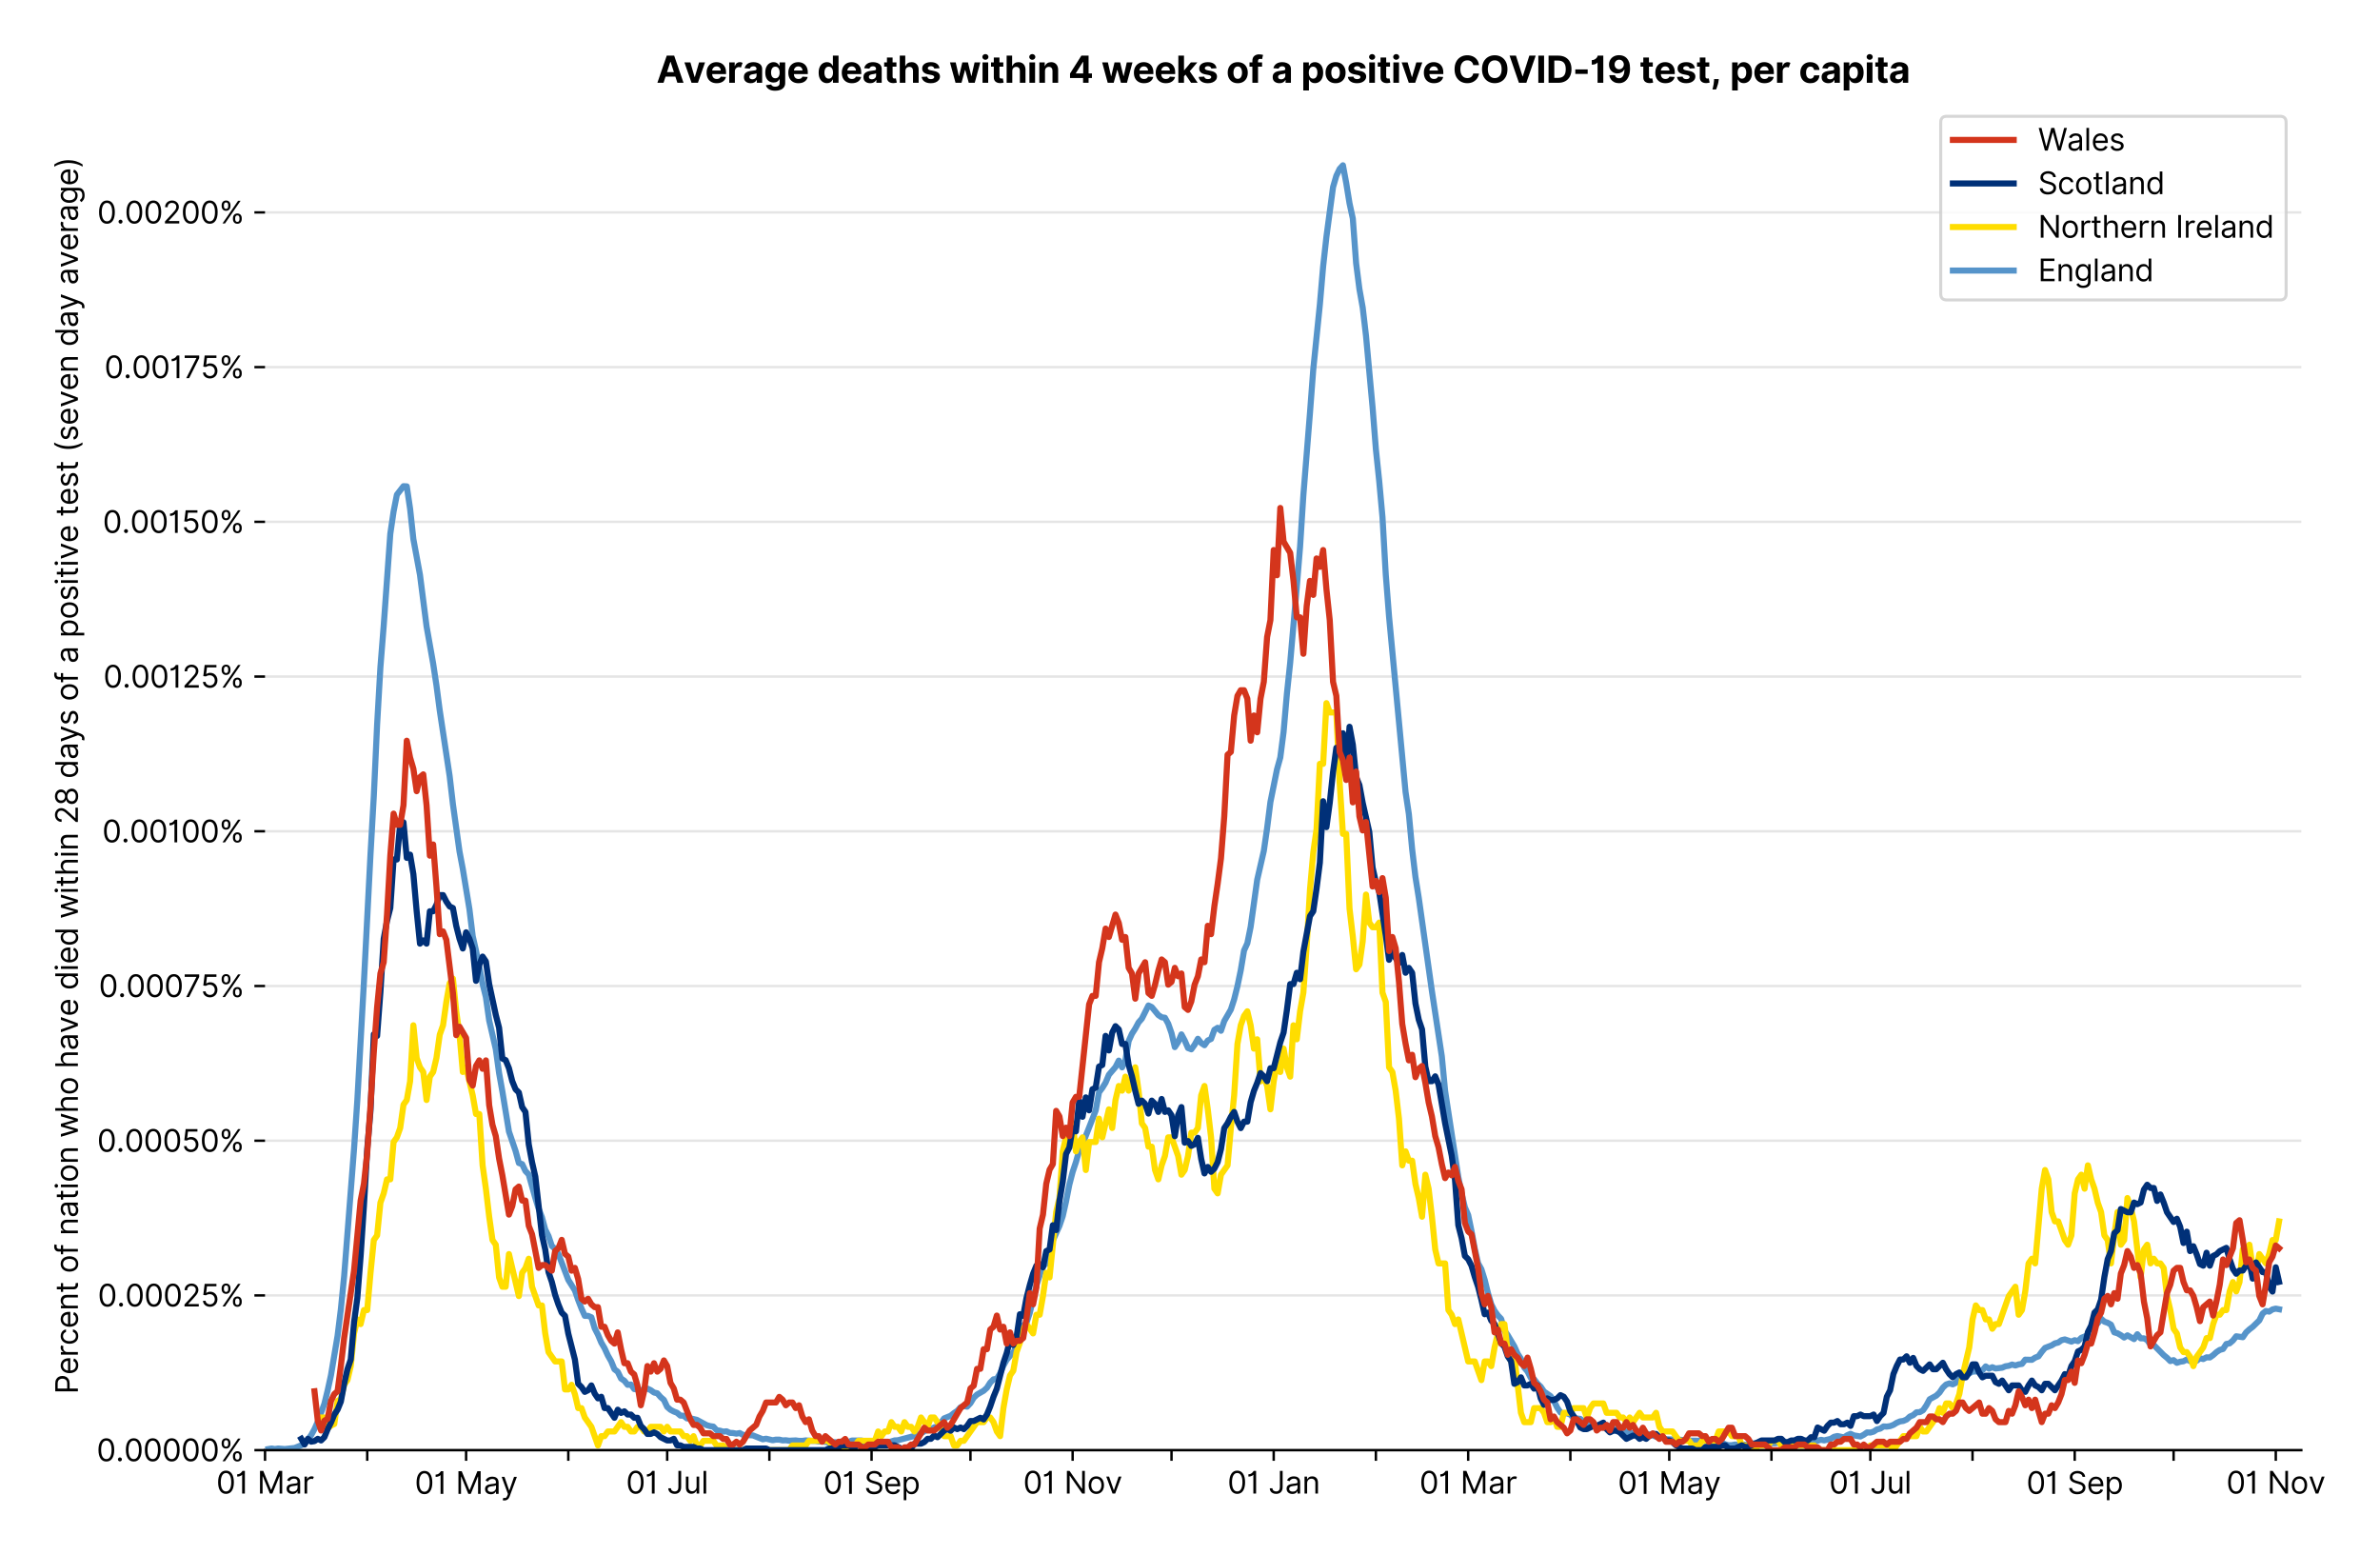 <?xml version="1.0" encoding="utf-8" standalone="no"?>
<!DOCTYPE svg PUBLIC "-//W3C//DTD SVG 1.1//EN"
  "http://www.w3.org/Graphics/SVG/1.1/DTD/svg11.dtd">
<svg version="1.1" viewBox="0 0 782.631 511.234" xmlns="http://www.w3.org/2000/svg" xmlns:xlink="http://www.w3.org/1999/xlink">
 <defs>
  <style type="text/css">*{stroke-linecap:butt;stroke-linejoin:round;}</style>
 </defs>
 <g id="figure_1">
  <g id="patch_1">
   <path d="M 0 511.234 
L 782.631 511.234 
L 782.631 0 
L 0 0 
z
" style="fill:#ffffff;"/>
  </g>
  <g id="axes_1">
   <g id="patch_2">
    <path d="M 87.155 476.745 
L 756.755 476.745 
L 756.755 33.225 
L 87.155 33.225 
z
" style="fill:#ffffff;"/>
   </g>
   <g id="matplotlib.axis_1">
    <g id="xtick_1">
     <g id="line2d_1">
      <defs>
       <path d="M 0 0 
L 0 3.5 
" id="mf2e97c1a2f" style="stroke:#000000;stroke-width:0.8;"/>
      </defs>
      <g>
       <use style="stroke:#000000;stroke-width:0.8;" x="87.155" xlink:href="#mf2e97c1a2f" y="476.745"/>
      </g>
     </g>
     <g id="text_1">
      <!-- 01 Mar -->
      <g transform="translate(71.118 491.018)scale(0.1 -0.1)">
       <defs>
        <path d="M 2000 -64 
Q 1230 -64 806 561 
Q 382 1186 382 2327 
Q 382 3459 809 4088 
Q 1236 4718 2000 4718 
Q 2764 4718 3191 4088 
Q 3618 3459 3618 2327 
Q 3618 1186 3194 561 
Q 2771 -64 2000 -64 
z
M 2000 436 
Q 2509 436 2791 927 
Q 3073 1418 3073 2327 
Q 3073 3234 2789 3730 
Q 2505 4227 2000 4227 
Q 1496 4227 1211 3730 
Q 927 3234 927 2327 
Q 927 1418 1210 927 
Q 1493 436 2000 436 
z
" id="Inter-Regular-30" transform="scale(0.016)"/>
        <path d="M 1973 4655 
L 1973 0 
L 1409 0 
L 1409 3836 
L 1373 3836 
Q 1341 3773 1209 3692 
Q 1077 3611 868 3551 
Q 659 3491 391 3491 
L 391 3964 
Q 661 3964 859 4061 
Q 1057 4159 1190 4291 
Q 1323 4423 1392 4529 
Q 1461 4636 1473 4655 
L 1973 4655 
z
" id="Inter-Regular-31" transform="scale(0.016)"/>
        <path id="Inter-Regular-20" transform="scale(0.016)"/>
        <path d="M 564 4655 
L 1236 4655 
L 2818 791 
L 2873 791 
L 4455 4655 
L 5127 4655 
L 5127 0 
L 4600 0 
L 4600 3536 
L 4555 3536 
L 3100 0 
L 2591 0 
L 1136 3536 
L 1091 3536 
L 1091 0 
L 564 0 
L 564 4655 
z
" id="Inter-Regular-4d" transform="scale(0.016)"/>
        <path d="M 1518 -82 
Q 1186 -82 916 44 
Q 646 170 486 410 
Q 327 650 327 991 
Q 327 1291 445 1478 
Q 564 1666 761 1773 
Q 959 1880 1199 1933 
Q 1439 1986 1682 2018 
Q 2000 2059 2199 2080 
Q 2398 2102 2490 2154 
Q 2582 2207 2582 2336 
L 2582 2355 
Q 2582 2691 2399 2877 
Q 2216 3064 1846 3064 
Q 1461 3064 1243 2895 
Q 1025 2727 936 2536 
L 427 2718 
Q 564 3036 792 3214 
Q 1021 3393 1292 3464 
Q 1564 3536 1827 3536 
Q 1996 3536 2215 3496 
Q 2434 3457 2640 3334 
Q 2846 3211 2982 2963 
Q 3118 2716 3118 2300 
L 3118 0 
L 2582 0 
L 2582 473 
L 2555 473 
Q 2500 359 2373 229 
Q 2246 100 2034 9 
Q 1823 -82 1518 -82 
z
M 1600 400 
Q 1918 400 2137 525 
Q 2357 650 2469 847 
Q 2582 1045 2582 1264 
L 2582 1755 
Q 2548 1714 2433 1681 
Q 2318 1648 2169 1624 
Q 2021 1600 1881 1583 
Q 1741 1566 1655 1555 
Q 1446 1527 1265 1467 
Q 1084 1407 974 1287 
Q 864 1168 864 964 
Q 864 684 1072 542 
Q 1280 400 1600 400 
z
" id="Inter-Regular-61" transform="scale(0.016)"/>
        <path d="M 491 0 
L 491 3491 
L 1009 3491 
L 1009 2964 
L 1046 2964 
Q 1139 3223 1389 3384 
Q 1639 3545 1955 3545 
Q 2100 3545 2209 3511 
Q 2318 3477 2400 3418 
L 2218 2964 
Q 2161 2993 2085 3010 
Q 2009 3027 1909 3027 
Q 1527 3027 1277 2794 
Q 1027 2561 1027 2209 
L 1027 0 
L 491 0 
z
" id="Inter-Regular-72" transform="scale(0.016)"/>
       </defs>
       <use xlink:href="#Inter-Regular-30"/>
       <use x="62.5" xlink:href="#Inter-Regular-31"/>
       <use x="106.676" xlink:href="#Inter-Regular-20"/>
       <use x="134.801" xlink:href="#Inter-Regular-4d"/>
       <use x="225.994" xlink:href="#Inter-Regular-61"/>
       <use x="282.386" xlink:href="#Inter-Regular-72"/>
      </g>
     </g>
    </g>
    <g id="xtick_2">
     <g id="line2d_2">
      <g>
       <use style="stroke:#000000;stroke-width:0.8;" x="120.757" xlink:href="#mf2e97c1a2f" y="476.745"/>
      </g>
     </g>
    </g>
    <g id="xtick_3">
     <g id="line2d_3">
      <g>
       <use style="stroke:#000000;stroke-width:0.8;" x="153.275" xlink:href="#mf2e97c1a2f" y="476.745"/>
      </g>
     </g>
     <g id="text_2">
      <!-- 01 May -->
      <g transform="translate(136.372 491.117)scale(0.1 -0.1)">
       <defs>
        <path d="M 818 -1355 
Q 682 -1355 575 -1333 
Q 468 -1311 427 -1291 
L 564 -818 
Q 857 -893 1053 -814 
Q 1250 -736 1391 -345 
L 1509 -18 
L 218 3491 
L 800 3491 
L 1764 709 
L 1800 709 
L 2764 3491 
L 3346 3491 
L 1846 -564 
Q 1550 -1355 818 -1355 
z
" id="Inter-Regular-79" transform="scale(0.016)"/>
       </defs>
       <use xlink:href="#Inter-Regular-30"/>
       <use x="62.5" xlink:href="#Inter-Regular-31"/>
       <use x="106.676" xlink:href="#Inter-Regular-20"/>
       <use x="134.801" xlink:href="#Inter-Regular-4d"/>
       <use x="225.994" xlink:href="#Inter-Regular-61"/>
       <use x="282.386" xlink:href="#Inter-Regular-79"/>
      </g>
     </g>
    </g>
    <g id="xtick_4">
     <g id="line2d_4">
      <g>
       <use style="stroke:#000000;stroke-width:0.8;" x="186.877" xlink:href="#mf2e97c1a2f" y="476.745"/>
      </g>
     </g>
    </g>
    <g id="xtick_5">
     <g id="line2d_5">
      <g>
       <use style="stroke:#000000;stroke-width:0.8;" x="219.396" xlink:href="#mf2e97c1a2f" y="476.745"/>
      </g>
     </g>
     <g id="text_3">
      <!-- 01 Jul -->
      <g transform="translate(205.852 491.018)scale(0.1 -0.1)">
       <defs>
        <path d="M 2346 4655 
L 2909 4655 
L 2909 1327 
Q 2909 657 2549 296 
Q 2189 -64 1582 -64 
Q 1200 -64 902 76 
Q 605 216 434 475 
Q 264 734 264 1091 
L 818 1091 
Q 818 795 1034 615 
Q 1250 436 1582 436 
Q 1948 436 2147 664 
Q 2346 893 2346 1327 
L 2346 4655 
z
" id="Inter-Regular-4a" transform="scale(0.016)"/>
        <path d="M 2691 1427 
L 2691 3491 
L 3227 3491 
L 3227 0 
L 2691 0 
L 2691 591 
L 2655 591 
Q 2532 325 2273 140 
Q 2014 -45 1618 -45 
Q 1127 -45 809 280 
Q 491 605 491 1273 
L 491 3491 
L 1027 3491 
L 1027 1309 
Q 1027 927 1242 700 
Q 1457 473 1791 473 
Q 1991 473 2199 575 
Q 2407 677 2549 888 
Q 2691 1100 2691 1427 
z
" id="Inter-Regular-75" transform="scale(0.016)"/>
        <path d="M 1027 4655 
L 1027 0 
L 491 0 
L 491 4655 
L 1027 4655 
z
" id="Inter-Regular-6c" transform="scale(0.016)"/>
       </defs>
       <use xlink:href="#Inter-Regular-30"/>
       <use x="62.5" xlink:href="#Inter-Regular-31"/>
       <use x="106.676" xlink:href="#Inter-Regular-20"/>
       <use x="134.801" xlink:href="#Inter-Regular-4a"/>
       <use x="189.063" xlink:href="#Inter-Regular-75"/>
       <use x="247.159" xlink:href="#Inter-Regular-6c"/>
      </g>
     </g>
    </g>
    <g id="xtick_6">
     <g id="line2d_6">
      <g>
       <use style="stroke:#000000;stroke-width:0.8;" x="252.998" xlink:href="#mf2e97c1a2f" y="476.745"/>
      </g>
     </g>
    </g>
    <g id="xtick_7">
     <g id="line2d_7">
      <g>
       <use style="stroke:#000000;stroke-width:0.8;" x="286.6" xlink:href="#mf2e97c1a2f" y="476.745"/>
      </g>
     </g>
     <g id="text_4">
      <!-- 01 Sep -->
      <g transform="translate(270.713 491.117)scale(0.1 -0.1)">
       <defs>
        <path d="M 3109 3491 
Q 3068 3836 2777 4027 
Q 2486 4218 2064 4218 
Q 1600 4218 1318 3999 
Q 1036 3780 1036 3445 
Q 1036 3195 1189 3042 
Q 1343 2889 1553 2803 
Q 1764 2718 1936 2673 
L 2409 2545 
Q 2591 2498 2815 2414 
Q 3039 2330 3244 2185 
Q 3450 2041 3584 1816 
Q 3718 1591 3718 1264 
Q 3718 886 3521 581 
Q 3325 277 2949 97 
Q 2573 -82 2036 -82 
Q 1286 -82 845 272 
Q 405 627 364 1200 
L 946 1200 
Q 968 936 1124 764 
Q 1280 593 1519 510 
Q 1759 427 2036 427 
Q 2359 427 2616 533 
Q 2873 639 3023 828 
Q 3173 1018 3173 1273 
Q 3173 1505 3043 1650 
Q 2914 1795 2702 1886 
Q 2491 1977 2246 2045 
L 1673 2209 
Q 1127 2366 809 2657 
Q 491 2948 491 3418 
Q 491 3809 703 4101 
Q 916 4393 1276 4555 
Q 1636 4718 2082 4718 
Q 2532 4718 2882 4558 
Q 3232 4398 3437 4120 
Q 3643 3843 3655 3491 
L 3109 3491 
z
" id="Inter-Regular-53" transform="scale(0.016)"/>
        <path d="M 1955 -73 
Q 1450 -73 1085 151 
Q 721 375 524 778 
Q 327 1182 327 1718 
Q 327 2255 524 2665 
Q 721 3075 1074 3305 
Q 1427 3536 1900 3536 
Q 2173 3536 2439 3445 
Q 2705 3355 2923 3151 
Q 3141 2948 3270 2614 
Q 3400 2280 3400 1791 
L 3400 1564 
L 866 1564 
Q 884 1005 1183 707 
Q 1482 409 1955 409 
Q 2271 409 2498 545 
Q 2725 682 2827 955 
L 3346 809 
Q 3223 414 2854 170 
Q 2486 -73 1955 -73 
z
M 866 2027 
L 2855 2027 
Q 2855 2470 2595 2762 
Q 2336 3055 1900 3055 
Q 1593 3055 1368 2911 
Q 1143 2768 1013 2533 
Q 884 2298 866 2027 
z
" id="Inter-Regular-65" transform="scale(0.016)"/>
        <path d="M 491 -1309 
L 491 3491 
L 1009 3491 
L 1009 2936 
L 1073 2936 
Q 1132 3027 1237 3169 
Q 1343 3311 1542 3423 
Q 1741 3536 2082 3536 
Q 2523 3536 2859 3315 
Q 3196 3095 3384 2690 
Q 3573 2286 3573 1736 
Q 3573 1182 3384 776 
Q 3196 370 2861 148 
Q 2527 -73 2091 -73 
Q 1755 -73 1552 39 
Q 1350 152 1241 296 
Q 1132 441 1073 536 
L 1027 536 
L 1027 -1309 
L 491 -1309 
z
M 1018 1745 
Q 1018 1152 1276 780 
Q 1534 409 2018 409 
Q 2355 409 2581 587 
Q 2807 766 2921 1069 
Q 3036 1373 3036 1745 
Q 3036 2114 2923 2410 
Q 2811 2707 2585 2881 
Q 2359 3055 2018 3055 
Q 1527 3055 1272 2693 
Q 1018 2332 1018 1745 
z
" id="Inter-Regular-70" transform="scale(0.016)"/>
       </defs>
       <use xlink:href="#Inter-Regular-30"/>
       <use x="62.5" xlink:href="#Inter-Regular-31"/>
       <use x="106.676" xlink:href="#Inter-Regular-20"/>
       <use x="134.801" xlink:href="#Inter-Regular-53"/>
       <use x="198.58" xlink:href="#Inter-Regular-65"/>
       <use x="256.818" xlink:href="#Inter-Regular-70"/>
      </g>
     </g>
    </g>
    <g id="xtick_8">
     <g id="line2d_8">
      <g>
       <use style="stroke:#000000;stroke-width:0.8;" x="319.118" xlink:href="#mf2e97c1a2f" y="476.745"/>
      </g>
     </g>
    </g>
    <g id="xtick_9">
     <g id="line2d_9">
      <g>
       <use style="stroke:#000000;stroke-width:0.8;" x="352.721" xlink:href="#mf2e97c1a2f" y="476.745"/>
      </g>
     </g>
     <g id="text_5">
      <!-- 01 Nov -->
      <g transform="translate(336.45 491.018)scale(0.1 -0.1)">
       <defs>
        <path d="M 4255 4655 
L 4255 0 
L 3709 0 
L 1173 3655 
L 1127 3655 
L 1127 0 
L 564 0 
L 564 4655 
L 1109 4655 
L 3655 991 
L 3700 991 
L 3700 4655 
L 4255 4655 
z
" id="Inter-Regular-4e" transform="scale(0.016)"/>
        <path d="M 1909 -73 
Q 1436 -73 1080 152 
Q 725 377 526 781 
Q 327 1186 327 1727 
Q 327 2273 526 2679 
Q 725 3086 1080 3311 
Q 1436 3536 1909 3536 
Q 2382 3536 2737 3311 
Q 3093 3086 3292 2679 
Q 3491 2273 3491 1727 
Q 3491 1186 3292 781 
Q 3093 377 2737 152 
Q 2382 -73 1909 -73 
z
M 1909 409 
Q 2268 409 2500 593 
Q 2732 777 2843 1077 
Q 2955 1377 2955 1727 
Q 2955 2077 2843 2379 
Q 2732 2682 2500 2868 
Q 2268 3055 1909 3055 
Q 1550 3055 1318 2868 
Q 1086 2682 975 2379 
Q 864 2077 864 1727 
Q 864 1377 975 1077 
Q 1086 777 1318 593 
Q 1550 409 1909 409 
z
" id="Inter-Regular-6f" transform="scale(0.016)"/>
        <path d="M 3346 3491 
L 2055 0 
L 1509 0 
L 218 3491 
L 800 3491 
L 1764 709 
L 1800 709 
L 2764 3491 
L 3346 3491 
z
" id="Inter-Regular-76" transform="scale(0.016)"/>
       </defs>
       <use xlink:href="#Inter-Regular-30"/>
       <use x="62.5" xlink:href="#Inter-Regular-31"/>
       <use x="106.676" xlink:href="#Inter-Regular-20"/>
       <use x="134.801" xlink:href="#Inter-Regular-4e"/>
       <use x="210.085" xlink:href="#Inter-Regular-6f"/>
       <use x="269.744" xlink:href="#Inter-Regular-76"/>
      </g>
     </g>
    </g>
    <g id="xtick_10">
     <g id="line2d_10">
      <g>
       <use style="stroke:#000000;stroke-width:0.8;" x="385.239" xlink:href="#mf2e97c1a2f" y="476.745"/>
      </g>
     </g>
    </g>
    <g id="xtick_11">
     <g id="line2d_11">
      <g>
       <use style="stroke:#000000;stroke-width:0.8;" x="418.841" xlink:href="#mf2e97c1a2f" y="476.745"/>
      </g>
     </g>
     <g id="text_6">
      <!-- 01 Jan -->
      <g transform="translate(403.642 491.018)scale(0.1 -0.1)">
       <defs>
        <path d="M 1027 2100 
L 1027 0 
L 491 0 
L 491 3491 
L 1009 3491 
L 1009 2945 
L 1055 2945 
Q 1177 3211 1427 3373 
Q 1677 3536 2073 3536 
Q 2602 3536 2928 3211 
Q 3255 2886 3255 2218 
L 3255 0 
L 2718 0 
L 2718 2182 
Q 2718 2593 2504 2824 
Q 2291 3055 1918 3055 
Q 1534 3055 1280 2806 
Q 1027 2557 1027 2100 
z
" id="Inter-Regular-6e" transform="scale(0.016)"/>
       </defs>
       <use xlink:href="#Inter-Regular-30"/>
       <use x="62.5" xlink:href="#Inter-Regular-31"/>
       <use x="106.676" xlink:href="#Inter-Regular-20"/>
       <use x="134.801" xlink:href="#Inter-Regular-4a"/>
       <use x="189.063" xlink:href="#Inter-Regular-61"/>
       <use x="245.455" xlink:href="#Inter-Regular-6e"/>
      </g>
     </g>
    </g>
    <g id="xtick_12">
     <g id="line2d_12">
      <g>
       <use style="stroke:#000000;stroke-width:0.8;" x="452.443" xlink:href="#mf2e97c1a2f" y="476.745"/>
      </g>
     </g>
    </g>
    <g id="xtick_13">
     <g id="line2d_13">
      <g>
       <use style="stroke:#000000;stroke-width:0.8;" x="482.794" xlink:href="#mf2e97c1a2f" y="476.745"/>
      </g>
     </g>
     <g id="text_7">
      <!-- 01 Mar -->
      <g transform="translate(466.757 491.018)scale(0.1 -0.1)">
       <use xlink:href="#Inter-Regular-30"/>
       <use x="62.5" xlink:href="#Inter-Regular-31"/>
       <use x="106.676" xlink:href="#Inter-Regular-20"/>
       <use x="134.801" xlink:href="#Inter-Regular-4d"/>
       <use x="225.994" xlink:href="#Inter-Regular-61"/>
       <use x="282.386" xlink:href="#Inter-Regular-72"/>
      </g>
     </g>
    </g>
    <g id="xtick_14">
     <g id="line2d_14">
      <g>
       <use style="stroke:#000000;stroke-width:0.8;" x="516.396" xlink:href="#mf2e97c1a2f" y="476.745"/>
      </g>
     </g>
    </g>
    <g id="xtick_15">
     <g id="line2d_15">
      <g>
       <use style="stroke:#000000;stroke-width:0.8;" x="548.914" xlink:href="#mf2e97c1a2f" y="476.745"/>
      </g>
     </g>
     <g id="text_8">
      <!-- 01 May -->
      <g transform="translate(532.011 491.117)scale(0.1 -0.1)">
       <use xlink:href="#Inter-Regular-30"/>
       <use x="62.5" xlink:href="#Inter-Regular-31"/>
       <use x="106.676" xlink:href="#Inter-Regular-20"/>
       <use x="134.801" xlink:href="#Inter-Regular-4d"/>
       <use x="225.994" xlink:href="#Inter-Regular-61"/>
       <use x="282.386" xlink:href="#Inter-Regular-79"/>
      </g>
     </g>
    </g>
    <g id="xtick_16">
     <g id="line2d_16">
      <g>
       <use style="stroke:#000000;stroke-width:0.8;" x="582.516" xlink:href="#mf2e97c1a2f" y="476.745"/>
      </g>
     </g>
    </g>
    <g id="xtick_17">
     <g id="line2d_17">
      <g>
       <use style="stroke:#000000;stroke-width:0.8;" x="615.035" xlink:href="#mf2e97c1a2f" y="476.745"/>
      </g>
     </g>
     <g id="text_9">
      <!-- 01 Jul -->
      <g transform="translate(601.491 491.018)scale(0.1 -0.1)">
       <use xlink:href="#Inter-Regular-30"/>
       <use x="62.5" xlink:href="#Inter-Regular-31"/>
       <use x="106.676" xlink:href="#Inter-Regular-20"/>
       <use x="134.801" xlink:href="#Inter-Regular-4a"/>
       <use x="189.063" xlink:href="#Inter-Regular-75"/>
       <use x="247.159" xlink:href="#Inter-Regular-6c"/>
      </g>
     </g>
    </g>
    <g id="xtick_18">
     <g id="line2d_18">
      <g>
       <use style="stroke:#000000;stroke-width:0.8;" x="648.637" xlink:href="#mf2e97c1a2f" y="476.745"/>
      </g>
     </g>
    </g>
    <g id="xtick_19">
     <g id="line2d_19">
      <g>
       <use style="stroke:#000000;stroke-width:0.8;" x="682.239" xlink:href="#mf2e97c1a2f" y="476.745"/>
      </g>
     </g>
     <g id="text_10">
      <!-- 01 Sep -->
      <g transform="translate(666.352 491.117)scale(0.1 -0.1)">
       <use xlink:href="#Inter-Regular-30"/>
       <use x="62.5" xlink:href="#Inter-Regular-31"/>
       <use x="106.676" xlink:href="#Inter-Regular-20"/>
       <use x="134.801" xlink:href="#Inter-Regular-53"/>
       <use x="198.58" xlink:href="#Inter-Regular-65"/>
       <use x="256.818" xlink:href="#Inter-Regular-70"/>
      </g>
     </g>
    </g>
    <g id="xtick_20">
     <g id="line2d_20">
      <g>
       <use style="stroke:#000000;stroke-width:0.8;" x="714.758" xlink:href="#mf2e97c1a2f" y="476.745"/>
      </g>
     </g>
    </g>
    <g id="xtick_21">
     <g id="line2d_21">
      <g>
       <use style="stroke:#000000;stroke-width:0.8;" x="748.36" xlink:href="#mf2e97c1a2f" y="476.745"/>
      </g>
     </g>
     <g id="text_11">
      <!-- 01 Nov -->
      <g transform="translate(732.089 491.018)scale(0.1 -0.1)">
       <use xlink:href="#Inter-Regular-30"/>
       <use x="62.5" xlink:href="#Inter-Regular-31"/>
       <use x="106.676" xlink:href="#Inter-Regular-20"/>
       <use x="134.801" xlink:href="#Inter-Regular-4e"/>
       <use x="210.085" xlink:href="#Inter-Regular-6f"/>
       <use x="269.744" xlink:href="#Inter-Regular-76"/>
      </g>
     </g>
    </g>
   </g>
   <g id="matplotlib.axis_2">
    <g id="ytick_1">
     <g id="line2d_22">
      <path clip-path="url(#p24adac4b5d)" d="M 87.155 476.745 
L 756.755 476.745 
" style="fill:none;stroke:#e5e5e5;stroke-linecap:square;stroke-width:0.8;"/>
     </g>
     <g id="line2d_23">
      <defs>
       <path d="M 0 0 
L -3.5 0 
" id="mc91b6a0e0f" style="stroke:#000000;stroke-width:0.8;"/>
      </defs>
      <g>
       <use style="stroke:#000000;stroke-width:0.8;" x="87.155" xlink:href="#mc91b6a0e0f" y="476.745"/>
      </g>
     </g>
     <g id="text_12">
      <!-- 0.00000% -->
      <g transform="translate(31.773 480.382)scale(0.1 -0.1)">
       <defs>
        <path d="M 882 -36 
Q 714 -36 593 84 
Q 473 205 473 373 
Q 473 541 593 661 
Q 714 782 882 782 
Q 1050 782 1170 661 
Q 1291 541 1291 373 
Q 1291 205 1170 84 
Q 1050 -36 882 -36 
z
" id="Inter-Regular-2e" transform="scale(0.016)"/>
        <path d="M 2855 873 
L 2855 1118 
Q 2855 1373 2960 1585 
Q 3066 1798 3269 1926 
Q 3473 2055 3764 2055 
Q 4059 2055 4259 1926 
Q 4459 1798 4561 1585 
Q 4664 1373 4664 1118 
L 4664 873 
Q 4664 618 4560 405 
Q 4457 193 4256 64 
Q 4055 -64 3764 -64 
Q 3468 -64 3266 64 
Q 3064 193 2959 405 
Q 2855 618 2855 873 
z
M 536 3536 
L 536 3782 
Q 536 4036 642 4248 
Q 748 4461 951 4589 
Q 1155 4718 1446 4718 
Q 1741 4718 1941 4589 
Q 2141 4461 2243 4248 
Q 2346 4036 2346 3782 
L 2346 3536 
Q 2346 3282 2242 3069 
Q 2139 2857 1937 2728 
Q 1736 2600 1446 2600 
Q 1150 2600 948 2728 
Q 746 2857 641 3069 
Q 536 3282 536 3536 
z
M 709 0 
L 3909 4655 
L 4427 4655 
L 1227 0 
L 709 0 
z
M 3318 1118 
L 3318 873 
Q 3318 661 3418 494 
Q 3518 327 3764 327 
Q 4002 327 4101 494 
Q 4200 661 4200 873 
L 4200 1118 
Q 4200 1330 4104 1497 
Q 4009 1664 3764 1664 
Q 3525 1664 3421 1497 
Q 3318 1330 3318 1118 
z
M 1000 3782 
L 1000 3536 
Q 1000 3325 1100 3158 
Q 1200 2991 1446 2991 
Q 1684 2991 1783 3158 
Q 1882 3325 1882 3536 
L 1882 3782 
Q 1882 3993 1786 4160 
Q 1691 4327 1446 4327 
Q 1207 4327 1103 4160 
Q 1000 3993 1000 3782 
z
" id="Inter-Regular-25" transform="scale(0.016)"/>
       </defs>
       <use xlink:href="#Inter-Regular-30"/>
       <use x="62.5" xlink:href="#Inter-Regular-2e"/>
       <use x="90.057" xlink:href="#Inter-Regular-30"/>
       <use x="152.557" xlink:href="#Inter-Regular-30"/>
       <use x="215.057" xlink:href="#Inter-Regular-30"/>
       <use x="277.557" xlink:href="#Inter-Regular-30"/>
       <use x="340.057" xlink:href="#Inter-Regular-30"/>
       <use x="402.557" xlink:href="#Inter-Regular-25"/>
      </g>
     </g>
    </g>
    <g id="ytick_2">
     <g id="line2d_24">
      <path clip-path="url(#p24adac4b5d)" d="M 87.155 425.88 
L 756.755 425.88 
" style="fill:none;stroke:#e5e5e5;stroke-linecap:square;stroke-width:0.8;"/>
     </g>
     <g id="line2d_25">
      <g>
       <use style="stroke:#000000;stroke-width:0.8;" x="87.155" xlink:href="#mc91b6a0e0f" y="425.88"/>
      </g>
     </g>
     <g id="text_13">
      <!-- 0.00025% -->
      <g transform="translate(32.142 429.517)scale(0.1 -0.1)">
       <defs>
        <path d="M 482 0 
L 482 409 
L 2018 2091 
Q 2289 2386 2464 2605 
Q 2639 2825 2724 3019 
Q 2809 3214 2809 3427 
Q 2809 3795 2553 4011 
Q 2298 4227 1918 4227 
Q 1514 4227 1275 3985 
Q 1036 3743 1036 3345 
L 500 3345 
Q 500 3755 688 4064 
Q 877 4373 1203 4545 
Q 1530 4718 1936 4718 
Q 2346 4718 2661 4545 
Q 2977 4373 3156 4079 
Q 3336 3786 3336 3427 
Q 3336 3170 3244 2926 
Q 3152 2682 2926 2383 
Q 2700 2084 2300 1655 
L 1255 536 
L 1255 500 
L 3418 500 
L 3418 0 
L 482 0 
z
" id="Inter-Regular-32" transform="scale(0.016)"/>
        <path d="M 1936 -64 
Q 1536 -64 1216 95 
Q 896 255 702 532 
Q 509 809 491 1164 
L 1036 1164 
Q 1068 848 1324 642 
Q 1580 436 1936 436 
Q 2223 436 2447 570 
Q 2671 705 2799 940 
Q 2927 1175 2927 1473 
Q 2927 1777 2794 2017 
Q 2661 2257 2429 2395 
Q 2198 2534 1900 2536 
Q 1686 2539 1461 2472 
Q 1236 2405 1091 2300 
L 564 2364 
L 846 4655 
L 3264 4655 
L 3264 4155 
L 1318 4155 
L 1155 2782 
L 1182 2782 
Q 1325 2895 1541 2970 
Q 1757 3045 1991 3045 
Q 2418 3045 2753 2842 
Q 3089 2639 3281 2286 
Q 3473 1934 3473 1482 
Q 3473 1036 3274 687 
Q 3075 339 2727 137 
Q 2380 -64 1936 -64 
z
" id="Inter-Regular-35" transform="scale(0.016)"/>
       </defs>
       <use xlink:href="#Inter-Regular-30"/>
       <use x="62.5" xlink:href="#Inter-Regular-2e"/>
       <use x="90.057" xlink:href="#Inter-Regular-30"/>
       <use x="152.557" xlink:href="#Inter-Regular-30"/>
       <use x="215.057" xlink:href="#Inter-Regular-30"/>
       <use x="277.557" xlink:href="#Inter-Regular-32"/>
       <use x="338.068" xlink:href="#Inter-Regular-35"/>
       <use x="398.864" xlink:href="#Inter-Regular-25"/>
      </g>
     </g>
    </g>
    <g id="ytick_3">
     <g id="line2d_26">
      <path clip-path="url(#p24adac4b5d)" d="M 87.155 375.016 
L 756.755 375.016 
" style="fill:none;stroke:#e5e5e5;stroke-linecap:square;stroke-width:0.8;"/>
     </g>
     <g id="line2d_27">
      <g>
       <use style="stroke:#000000;stroke-width:0.8;" x="87.155" xlink:href="#mc91b6a0e0f" y="375.016"/>
      </g>
     </g>
     <g id="text_14">
      <!-- 0.00050% -->
      <g transform="translate(31.944 378.652)scale(0.1 -0.1)">
       <use xlink:href="#Inter-Regular-30"/>
       <use x="62.5" xlink:href="#Inter-Regular-2e"/>
       <use x="90.057" xlink:href="#Inter-Regular-30"/>
       <use x="152.557" xlink:href="#Inter-Regular-30"/>
       <use x="215.057" xlink:href="#Inter-Regular-30"/>
       <use x="277.557" xlink:href="#Inter-Regular-35"/>
       <use x="338.352" xlink:href="#Inter-Regular-30"/>
       <use x="400.852" xlink:href="#Inter-Regular-25"/>
      </g>
     </g>
    </g>
    <g id="ytick_4">
     <g id="line2d_28">
      <path clip-path="url(#p24adac4b5d)" d="M 87.155 324.151 
L 756.755 324.151 
" style="fill:none;stroke:#e5e5e5;stroke-linecap:square;stroke-width:0.8;"/>
     </g>
     <g id="line2d_29">
      <g>
       <use style="stroke:#000000;stroke-width:0.8;" x="87.155" xlink:href="#mc91b6a0e0f" y="324.151"/>
      </g>
     </g>
     <g id="text_15">
      <!-- 0.00075% -->
      <g transform="translate(32.483 327.788)scale(0.1 -0.1)">
       <defs>
        <path d="M 627 0 
L 2709 4118 
L 2709 4155 
L 309 4155 
L 309 4655 
L 3291 4655 
L 3291 4127 
L 1218 0 
L 627 0 
z
" id="Inter-Regular-37" transform="scale(0.016)"/>
       </defs>
       <use xlink:href="#Inter-Regular-30"/>
       <use x="62.5" xlink:href="#Inter-Regular-2e"/>
       <use x="90.057" xlink:href="#Inter-Regular-30"/>
       <use x="152.557" xlink:href="#Inter-Regular-30"/>
       <use x="215.057" xlink:href="#Inter-Regular-30"/>
       <use x="277.557" xlink:href="#Inter-Regular-37"/>
       <use x="334.659" xlink:href="#Inter-Regular-35"/>
       <use x="395.455" xlink:href="#Inter-Regular-25"/>
      </g>
     </g>
    </g>
    <g id="ytick_5">
     <g id="line2d_30">
      <path clip-path="url(#p24adac4b5d)" d="M 87.155 273.286 
L 756.755 273.286 
" style="fill:none;stroke:#e5e5e5;stroke-linecap:square;stroke-width:0.8;"/>
     </g>
     <g id="line2d_31">
      <g>
       <use style="stroke:#000000;stroke-width:0.8;" x="87.155" xlink:href="#mc91b6a0e0f" y="273.286"/>
      </g>
     </g>
     <g id="text_16">
      <!-- 0.00100% -->
      <g transform="translate(33.606 276.923)scale(0.1 -0.1)">
       <use xlink:href="#Inter-Regular-30"/>
       <use x="62.5" xlink:href="#Inter-Regular-2e"/>
       <use x="90.057" xlink:href="#Inter-Regular-30"/>
       <use x="152.557" xlink:href="#Inter-Regular-30"/>
       <use x="215.057" xlink:href="#Inter-Regular-31"/>
       <use x="259.233" xlink:href="#Inter-Regular-30"/>
       <use x="321.733" xlink:href="#Inter-Regular-30"/>
       <use x="384.233" xlink:href="#Inter-Regular-25"/>
      </g>
     </g>
    </g>
    <g id="ytick_6">
     <g id="line2d_32">
      <path clip-path="url(#p24adac4b5d)" d="M 87.155 222.422 
L 756.755 222.422 
" style="fill:none;stroke:#e5e5e5;stroke-linecap:square;stroke-width:0.8;"/>
     </g>
     <g id="line2d_33">
      <g>
       <use style="stroke:#000000;stroke-width:0.8;" x="87.155" xlink:href="#mc91b6a0e0f" y="222.422"/>
      </g>
     </g>
     <g id="text_17">
      <!-- 0.00125% -->
      <g transform="translate(33.975 226.058)scale(0.1 -0.1)">
       <use xlink:href="#Inter-Regular-30"/>
       <use x="62.5" xlink:href="#Inter-Regular-2e"/>
       <use x="90.057" xlink:href="#Inter-Regular-30"/>
       <use x="152.557" xlink:href="#Inter-Regular-30"/>
       <use x="215.057" xlink:href="#Inter-Regular-31"/>
       <use x="259.233" xlink:href="#Inter-Regular-32"/>
       <use x="319.744" xlink:href="#Inter-Regular-35"/>
       <use x="380.54" xlink:href="#Inter-Regular-25"/>
      </g>
     </g>
    </g>
    <g id="ytick_7">
     <g id="line2d_34">
      <path clip-path="url(#p24adac4b5d)" d="M 87.155 171.557 
L 756.755 171.557 
" style="fill:none;stroke:#e5e5e5;stroke-linecap:square;stroke-width:0.8;"/>
     </g>
     <g id="line2d_35">
      <g>
       <use style="stroke:#000000;stroke-width:0.8;" x="87.155" xlink:href="#mc91b6a0e0f" y="171.557"/>
      </g>
     </g>
     <g id="text_18">
      <!-- 0.00150% -->
      <g transform="translate(33.777 175.194)scale(0.1 -0.1)">
       <use xlink:href="#Inter-Regular-30"/>
       <use x="62.5" xlink:href="#Inter-Regular-2e"/>
       <use x="90.057" xlink:href="#Inter-Regular-30"/>
       <use x="152.557" xlink:href="#Inter-Regular-30"/>
       <use x="215.057" xlink:href="#Inter-Regular-31"/>
       <use x="259.233" xlink:href="#Inter-Regular-35"/>
       <use x="320.028" xlink:href="#Inter-Regular-30"/>
       <use x="382.529" xlink:href="#Inter-Regular-25"/>
      </g>
     </g>
    </g>
    <g id="ytick_8">
     <g id="line2d_36">
      <path clip-path="url(#p24adac4b5d)" d="M 87.155 120.692 
L 756.755 120.692 
" style="fill:none;stroke:#e5e5e5;stroke-linecap:square;stroke-width:0.8;"/>
     </g>
     <g id="line2d_37">
      <g>
       <use style="stroke:#000000;stroke-width:0.8;" x="87.155" xlink:href="#mc91b6a0e0f" y="120.692"/>
      </g>
     </g>
     <g id="text_19">
      <!-- 0.00175% -->
      <g transform="translate(34.316 124.329)scale(0.1 -0.1)">
       <use xlink:href="#Inter-Regular-30"/>
       <use x="62.5" xlink:href="#Inter-Regular-2e"/>
       <use x="90.057" xlink:href="#Inter-Regular-30"/>
       <use x="152.557" xlink:href="#Inter-Regular-30"/>
       <use x="215.057" xlink:href="#Inter-Regular-31"/>
       <use x="259.233" xlink:href="#Inter-Regular-37"/>
       <use x="316.335" xlink:href="#Inter-Regular-35"/>
       <use x="377.131" xlink:href="#Inter-Regular-25"/>
      </g>
     </g>
    </g>
    <g id="ytick_9">
     <g id="line2d_38">
      <path clip-path="url(#p24adac4b5d)" d="M 87.155 69.827 
L 756.755 69.827 
" style="fill:none;stroke:#e5e5e5;stroke-linecap:square;stroke-width:0.8;"/>
     </g>
     <g id="line2d_39">
      <g>
       <use style="stroke:#000000;stroke-width:0.8;" x="87.155" xlink:href="#mc91b6a0e0f" y="69.827"/>
      </g>
     </g>
     <g id="text_20">
      <!-- 0.00200% -->
      <g transform="translate(31.972 73.464)scale(0.1 -0.1)">
       <use xlink:href="#Inter-Regular-30"/>
       <use x="62.5" xlink:href="#Inter-Regular-2e"/>
       <use x="90.057" xlink:href="#Inter-Regular-30"/>
       <use x="152.557" xlink:href="#Inter-Regular-30"/>
       <use x="215.057" xlink:href="#Inter-Regular-32"/>
       <use x="275.568" xlink:href="#Inter-Regular-30"/>
       <use x="338.068" xlink:href="#Inter-Regular-30"/>
       <use x="400.568" xlink:href="#Inter-Regular-25"/>
      </g>
     </g>
    </g>
    <g id="text_21">
     <!-- Percent of nation who have died within 28 days of a positive test (seven day average) -->
     <g transform="translate(25.614 458.305)rotate(-90)scale(0.1 -0.1)">
      <defs>
       <path d="M 564 0 
L 564 4655 
L 2136 4655 
Q 2684 4655 3033 4458 
Q 3382 4261 3550 3927 
Q 3718 3593 3718 3182 
Q 3718 2770 3551 2434 
Q 3384 2098 3036 1899 
Q 2689 1700 2146 1700 
L 1127 1700 
L 1127 0 
L 564 0 
z
M 1127 2200 
L 2127 2200 
Q 2689 2200 2926 2482 
Q 3164 2764 3164 3182 
Q 3164 3602 2925 3878 
Q 2686 4155 2118 4155 
L 1127 4155 
L 1127 2200 
z
" id="Inter-Regular-50" transform="scale(0.016)"/>
       <path d="M 1909 -73 
Q 1418 -73 1063 159 
Q 709 391 518 798 
Q 327 1205 327 1727 
Q 327 2259 524 2667 
Q 721 3075 1074 3305 
Q 1427 3536 1900 3536 
Q 2268 3536 2563 3400 
Q 2859 3264 3047 3018 
Q 3236 2773 3282 2445 
L 2746 2445 
Q 2684 2684 2474 2869 
Q 2264 3055 1909 3055 
Q 1439 3055 1151 2697 
Q 864 2339 864 1745 
Q 864 1139 1148 774 
Q 1432 409 1909 409 
Q 2223 409 2447 570 
Q 2671 732 2746 1018 
L 3282 1018 
Q 3236 709 3058 462 
Q 2880 216 2588 71 
Q 2296 -73 1909 -73 
z
" id="Inter-Regular-63" transform="scale(0.016)"/>
       <path d="M 2009 3491 
L 2009 3036 
L 1264 3036 
L 1264 1000 
Q 1264 773 1331 660 
Q 1398 548 1503 510 
Q 1609 473 1727 473 
Q 1816 473 1873 483 
Q 1930 493 1964 500 
L 2073 18 
Q 2018 -2 1920 -23 
Q 1823 -45 1673 -45 
Q 1446 -45 1228 52 
Q 1011 150 869 350 
Q 727 550 727 855 
L 727 3036 
L 200 3036 
L 200 3491 
L 727 3491 
L 727 4327 
L 1264 4327 
L 1264 3491 
L 2009 3491 
z
" id="Inter-Regular-74" transform="scale(0.016)"/>
       <path d="M 2046 3491 
L 2046 3036 
L 1264 3036 
L 1264 0 
L 727 0 
L 727 3036 
L 164 3036 
L 164 3491 
L 727 3491 
L 727 3973 
Q 727 4273 868 4473 
Q 1009 4673 1234 4773 
Q 1459 4873 1709 4873 
Q 1907 4873 2032 4841 
Q 2157 4809 2218 4782 
L 2064 4318 
Q 2023 4332 1951 4352 
Q 1880 4373 1764 4373 
Q 1498 4373 1381 4239 
Q 1264 4105 1264 3845 
L 1264 3491 
L 2046 3491 
z
" id="Inter-Regular-66" transform="scale(0.016)"/>
       <path d="M 491 0 
L 491 3491 
L 1027 3491 
L 1027 0 
L 491 0 
z
M 764 4073 
Q 607 4073 494 4179 
Q 382 4286 382 4436 
Q 382 4586 494 4693 
Q 607 4800 764 4800 
Q 921 4800 1033 4693 
Q 1146 4586 1146 4436 
Q 1146 4286 1033 4179 
Q 921 4073 764 4073 
z
" id="Inter-Regular-69" transform="scale(0.016)"/>
       <path d="M 1282 0 
L 218 3491 
L 782 3491 
L 1536 818 
L 1573 818 
L 2318 3491 
L 2891 3491 
L 3627 827 
L 3664 827 
L 4418 3491 
L 4982 3491 
L 3918 0 
L 3391 0 
L 2627 2682 
L 2573 2682 
L 1809 0 
L 1282 0 
z
" id="Inter-Regular-77" transform="scale(0.016)"/>
       <path d="M 1027 2100 
L 1027 0 
L 491 0 
L 491 4655 
L 1027 4655 
L 1027 2945 
L 1073 2945 
Q 1196 3216 1442 3376 
Q 1689 3536 2100 3536 
Q 2636 3536 2963 3213 
Q 3291 2891 3291 2218 
L 3291 0 
L 2755 0 
L 2755 2182 
Q 2755 2598 2540 2826 
Q 2325 3055 1946 3055 
Q 1548 3055 1287 2806 
Q 1027 2557 1027 2100 
z
" id="Inter-Regular-68" transform="scale(0.016)"/>
       <path d="M 1809 -73 
Q 1373 -73 1039 148 
Q 705 370 516 776 
Q 327 1182 327 1736 
Q 327 2286 516 2690 
Q 705 3095 1041 3315 
Q 1377 3536 1818 3536 
Q 2159 3536 2358 3423 
Q 2557 3311 2662 3169 
Q 2768 3027 2827 2936 
L 2873 2936 
L 2873 4655 
L 3409 4655 
L 3409 0 
L 2891 0 
L 2891 536 
L 2827 536 
Q 2768 441 2659 296 
Q 2550 152 2348 39 
Q 2146 -73 1809 -73 
z
M 1882 409 
Q 2366 409 2624 780 
Q 2882 1152 2882 1745 
Q 2882 2332 2627 2693 
Q 2373 3055 1882 3055 
Q 1541 3055 1315 2881 
Q 1089 2707 976 2410 
Q 864 2114 864 1745 
Q 864 1373 978 1069 
Q 1093 766 1319 587 
Q 1546 409 1882 409 
z
" id="Inter-Regular-64" transform="scale(0.016)"/>
       <path d="M 1973 -64 
Q 1505 -64 1147 103 
Q 789 270 589 564 
Q 389 859 391 1236 
Q 389 1532 507 1783 
Q 625 2034 830 2203 
Q 1036 2373 1291 2418 
L 1291 2445 
Q 957 2532 759 2821 
Q 561 3111 564 3482 
Q 561 3836 743 4115 
Q 925 4395 1244 4556 
Q 1564 4718 1973 4718 
Q 2377 4718 2695 4556 
Q 3014 4395 3197 4115 
Q 3380 3836 3382 3482 
Q 3380 3111 3181 2821 
Q 2982 2532 2655 2445 
L 2655 2418 
Q 2907 2373 3109 2203 
Q 3311 2034 3431 1783 
Q 3552 1532 3555 1236 
Q 3552 859 3351 564 
Q 3150 270 2794 103 
Q 2439 -64 1973 -64 
z
M 1973 436 
Q 2446 436 2722 662 
Q 2998 889 3000 1264 
Q 2998 1527 2864 1729 
Q 2730 1932 2499 2048 
Q 2268 2164 1973 2164 
Q 1675 2164 1442 2048 
Q 1209 1932 1076 1729 
Q 943 1527 946 1264 
Q 943 889 1218 662 
Q 1493 436 1973 436 
z
M 1973 2645 
Q 2348 2645 2591 2864 
Q 2834 3084 2836 3445 
Q 2834 3800 2596 4013 
Q 2359 4227 1973 4227 
Q 1582 4227 1344 4013 
Q 1107 3800 1109 3445 
Q 1107 3084 1349 2864 
Q 1591 2645 1973 2645 
z
" id="Inter-Regular-38" transform="scale(0.016)"/>
       <path d="M 2964 2709 
L 2482 2573 
Q 2411 2755 2245 2914 
Q 2080 3073 1727 3073 
Q 1407 3073 1194 2926 
Q 982 2780 982 2555 
Q 982 2355 1127 2239 
Q 1273 2123 1582 2045 
L 2100 1918 
Q 3027 1691 3027 973 
Q 3027 673 2855 436 
Q 2684 200 2377 63 
Q 2071 -73 1664 -73 
Q 1130 -73 780 159 
Q 430 391 336 836 
L 846 964 
Q 989 400 1655 400 
Q 2030 400 2251 560 
Q 2473 720 2473 945 
Q 2473 1316 1955 1436 
L 1373 1573 
Q 893 1686 669 1926 
Q 446 2166 446 2527 
Q 446 2823 613 3050 
Q 780 3277 1069 3406 
Q 1359 3536 1727 3536 
Q 2246 3536 2542 3309 
Q 2839 3082 2964 2709 
z
" id="Inter-Regular-73" transform="scale(0.016)"/>
       <path d="M 682 1964 
Q 682 2823 906 3544 
Q 1130 4266 1546 4873 
L 2018 4873 
Q 1800 4573 1623 4095 
Q 1446 3618 1341 3061 
Q 1236 2505 1236 1964 
Q 1236 1423 1341 866 
Q 1446 309 1623 -168 
Q 1800 -645 2018 -945 
L 1546 -945 
Q 1130 -339 906 383 
Q 682 1105 682 1964 
z
" id="Inter-Regular-28" transform="scale(0.016)"/>
       <path d="M 1900 -1382 
Q 1316 -1382 976 -1169 
Q 636 -957 473 -682 
L 900 -382 
Q 973 -477 1084 -601 
Q 1196 -725 1390 -817 
Q 1584 -909 1900 -909 
Q 2323 -909 2598 -704 
Q 2873 -500 2873 -64 
L 2873 645 
L 2827 645 
Q 2768 550 2660 410 
Q 2552 270 2351 162 
Q 2150 55 1809 55 
Q 1386 55 1051 255 
Q 716 455 521 836 
Q 327 1218 327 1764 
Q 327 2300 516 2699 
Q 705 3098 1041 3317 
Q 1377 3536 1818 3536 
Q 2159 3536 2360 3423 
Q 2561 3311 2669 3169 
Q 2777 3027 2836 2936 
L 2891 2936 
L 2891 3491 
L 3409 3491 
L 3409 -100 
Q 3409 -550 3205 -833 
Q 3002 -1116 2660 -1249 
Q 2318 -1382 1900 -1382 
z
M 1882 536 
Q 2366 536 2624 864 
Q 2882 1193 2882 1773 
Q 2882 2339 2627 2697 
Q 2373 3055 1882 3055 
Q 1541 3055 1315 2882 
Q 1089 2709 976 2418 
Q 864 2127 864 1773 
Q 864 1227 1120 881 
Q 1377 536 1882 536 
z
" id="Inter-Regular-67" transform="scale(0.016)"/>
       <path d="M 1638 1940 
Q 1638 1081 1414 359 
Q 1191 -362 775 -969 
L 302 -969 
Q 520 -669 697 -191 
Q 875 286 979 842 
Q 1084 1399 1084 1940 
Q 1084 2481 979 3038 
Q 875 3595 697 4072 
Q 520 4549 302 4849 
L 775 4849 
Q 1191 4243 1414 3521 
Q 1638 2799 1638 1940 
z
" id="Inter-Regular-29" transform="scale(0.016)"/>
      </defs>
      <use xlink:href="#Inter-Regular-50"/>
      <use x="63.494" xlink:href="#Inter-Regular-65"/>
      <use x="121.733" xlink:href="#Inter-Regular-72"/>
      <use x="160.085" xlink:href="#Inter-Regular-63"/>
      <use x="215.909" xlink:href="#Inter-Regular-65"/>
      <use x="274.148" xlink:href="#Inter-Regular-6e"/>
      <use x="332.671" xlink:href="#Inter-Regular-74"/>
      <use x="369.034" xlink:href="#Inter-Regular-20"/>
      <use x="397.159" xlink:href="#Inter-Regular-6f"/>
      <use x="456.818" xlink:href="#Inter-Regular-66"/>
      <use x="492.898" xlink:href="#Inter-Regular-20"/>
      <use x="521.023" xlink:href="#Inter-Regular-6e"/>
      <use x="579.546" xlink:href="#Inter-Regular-61"/>
      <use x="635.938" xlink:href="#Inter-Regular-74"/>
      <use x="672.301" xlink:href="#Inter-Regular-69"/>
      <use x="696.023" xlink:href="#Inter-Regular-6f"/>
      <use x="755.682" xlink:href="#Inter-Regular-6e"/>
      <use x="814.205" xlink:href="#Inter-Regular-20"/>
      <use x="842.33" xlink:href="#Inter-Regular-77"/>
      <use x="923.58" xlink:href="#Inter-Regular-68"/>
      <use x="982.671" xlink:href="#Inter-Regular-6f"/>
      <use x="1042.33" xlink:href="#Inter-Regular-20"/>
      <use x="1070.455" xlink:href="#Inter-Regular-68"/>
      <use x="1129.546" xlink:href="#Inter-Regular-61"/>
      <use x="1185.938" xlink:href="#Inter-Regular-76"/>
      <use x="1241.62" xlink:href="#Inter-Regular-65"/>
      <use x="1299.858" xlink:href="#Inter-Regular-20"/>
      <use x="1327.983" xlink:href="#Inter-Regular-64"/>
      <use x="1390.057" xlink:href="#Inter-Regular-69"/>
      <use x="1413.779" xlink:href="#Inter-Regular-65"/>
      <use x="1472.017" xlink:href="#Inter-Regular-64"/>
      <use x="1534.091" xlink:href="#Inter-Regular-20"/>
      <use x="1562.216" xlink:href="#Inter-Regular-77"/>
      <use x="1643.466" xlink:href="#Inter-Regular-69"/>
      <use x="1667.188" xlink:href="#Inter-Regular-74"/>
      <use x="1703.551" xlink:href="#Inter-Regular-68"/>
      <use x="1762.642" xlink:href="#Inter-Regular-69"/>
      <use x="1786.364" xlink:href="#Inter-Regular-6e"/>
      <use x="1844.887" xlink:href="#Inter-Regular-20"/>
      <use x="1873.012" xlink:href="#Inter-Regular-32"/>
      <use x="1933.523" xlink:href="#Inter-Regular-38"/>
      <use x="1995.171" xlink:href="#Inter-Regular-20"/>
      <use x="2023.296" xlink:href="#Inter-Regular-64"/>
      <use x="2085.37" xlink:href="#Inter-Regular-61"/>
      <use x="2141.762" xlink:href="#Inter-Regular-79"/>
      <use x="2197.444" xlink:href="#Inter-Regular-73"/>
      <use x="2249.716" xlink:href="#Inter-Regular-20"/>
      <use x="2277.841" xlink:href="#Inter-Regular-6f"/>
      <use x="2337.5" xlink:href="#Inter-Regular-66"/>
      <use x="2373.58" xlink:href="#Inter-Regular-20"/>
      <use x="2401.705" xlink:href="#Inter-Regular-61"/>
      <use x="2458.097" xlink:href="#Inter-Regular-20"/>
      <use x="2486.222" xlink:href="#Inter-Regular-70"/>
      <use x="2547.16" xlink:href="#Inter-Regular-6f"/>
      <use x="2606.819" xlink:href="#Inter-Regular-73"/>
      <use x="2659.091" xlink:href="#Inter-Regular-69"/>
      <use x="2682.813" xlink:href="#Inter-Regular-74"/>
      <use x="2719.177" xlink:href="#Inter-Regular-69"/>
      <use x="2742.898" xlink:href="#Inter-Regular-76"/>
      <use x="2798.58" xlink:href="#Inter-Regular-65"/>
      <use x="2856.819" xlink:href="#Inter-Regular-20"/>
      <use x="2884.944" xlink:href="#Inter-Regular-74"/>
      <use x="2921.307" xlink:href="#Inter-Regular-65"/>
      <use x="2979.546" xlink:href="#Inter-Regular-73"/>
      <use x="3031.819" xlink:href="#Inter-Regular-74"/>
      <use x="3068.182" xlink:href="#Inter-Regular-20"/>
      <use x="3096.307" xlink:href="#Inter-Regular-28"/>
      <use x="3132.529" xlink:href="#Inter-Regular-73"/>
      <use x="3184.802" xlink:href="#Inter-Regular-65"/>
      <use x="3243.04" xlink:href="#Inter-Regular-76"/>
      <use x="3298.722" xlink:href="#Inter-Regular-65"/>
      <use x="3356.961" xlink:href="#Inter-Regular-6e"/>
      <use x="3415.484" xlink:href="#Inter-Regular-20"/>
      <use x="3443.609" xlink:href="#Inter-Regular-64"/>
      <use x="3505.682" xlink:href="#Inter-Regular-61"/>
      <use x="3562.074" xlink:href="#Inter-Regular-79"/>
      <use x="3617.756" xlink:href="#Inter-Regular-20"/>
      <use x="3645.881" xlink:href="#Inter-Regular-61"/>
      <use x="3702.273" xlink:href="#Inter-Regular-76"/>
      <use x="3757.955" xlink:href="#Inter-Regular-65"/>
      <use x="3816.194" xlink:href="#Inter-Regular-72"/>
      <use x="3854.546" xlink:href="#Inter-Regular-61"/>
      <use x="3910.938" xlink:href="#Inter-Regular-67"/>
      <use x="3971.876" xlink:href="#Inter-Regular-65"/>
      <use x="4030.114" xlink:href="#Inter-Regular-29"/>
     </g>
    </g>
   </g>
   <g id="line2d_40">
    <path clip-path="url(#p24adac4b5d)" d="M 88.239 476.384 
L 89.323 476.203 
L 90.407 476.384 
L 91.49 476.203 
L 93.658 476.384 
L 96.91 476.022 
L 99.078 475.144 
L 100.162 474.318 
L 101.246 473.285 
L 102.33 471.788 
L 103.414 469.825 
L 104.498 467.398 
L 106.666 461.512 
L 107.75 457.071 
L 108.834 452.114 
L 111.001 439.152 
L 112.085 430.426 
L 113.169 419.53 
L 116.421 377.703 
L 117.505 361.644 
L 119.673 322.812 
L 121.841 280.727 
L 122.925 261.672 
L 124.009 238.228 
L 125.093 219.381 
L 126.177 205.696 
L 128.345 175.488 
L 129.428 168.155 
L 130.512 162.63 
L 132.68 159.842 
L 133.764 159.893 
L 134.848 167.226 
L 135.932 177.244 
L 138.1 188.966 
L 140.268 205.903 
L 142.436 218.141 
L 143.52 225.319 
L 144.604 233.581 
L 147.855 255.114 
L 148.939 264.409 
L 151.107 279.952 
L 152.191 285.684 
L 154.359 298.852 
L 155.443 307.733 
L 156.527 312.536 
L 158.695 323.431 
L 159.779 327.821 
L 160.863 335.515 
L 163.031 344.913 
L 164.115 352.762 
L 165.199 358.803 
L 167.366 372.023 
L 169.534 378.374 
L 170.618 382.35 
L 171.702 382.712 
L 172.786 384.984 
L 173.87 386.12 
L 176.038 393.866 
L 177.122 397.377 
L 178.206 400.166 
L 179.29 404.193 
L 180.374 406.362 
L 181.458 409.615 
L 182.542 410.597 
L 183.626 412.249 
L 186.877 420.769 
L 189.045 424.229 
L 190.129 427.379 
L 191.213 430.167 
L 192.297 432.594 
L 193.381 432.594 
L 194.465 433.059 
L 195.549 436.674 
L 196.633 438.791 
L 197.717 441.373 
L 198.801 443.232 
L 199.885 445.607 
L 200.969 447.518 
L 202.053 450.151 
L 203.137 450.978 
L 204.22 453.198 
L 205.304 453.921 
L 206.388 455.264 
L 207.472 455.16 
L 208.556 456.658 
L 209.64 456.813 
L 210.724 457.226 
L 211.808 456.554 
L 212.892 456.503 
L 213.976 457.019 
L 215.06 457.794 
L 216.144 458.052 
L 217.228 459.291 
L 218.312 460.221 
L 219.396 462.545 
L 220.48 463.474 
L 221.564 464.042 
L 222.648 464.455 
L 223.731 465.385 
L 224.815 465.436 
L 225.899 466.314 
L 226.983 466.262 
L 229.151 466.779 
L 232.403 468.535 
L 233.487 468.844 
L 234.571 468.999 
L 235.655 470.187 
L 236.739 470.342 
L 237.823 470.652 
L 238.907 470.548 
L 239.991 471.065 
L 241.075 471.116 
L 242.158 471.323 
L 243.242 471.116 
L 244.326 471.736 
L 247.578 471.891 
L 250.83 473.182 
L 251.914 472.975 
L 254.082 473.492 
L 255.166 473.285 
L 256.25 473.285 
L 257.334 473.543 
L 258.418 473.492 
L 259.502 473.647 
L 261.669 473.543 
L 262.753 473.698 
L 263.837 473.698 
L 264.921 473.543 
L 267.089 473.698 
L 268.173 473.698 
L 269.257 473.905 
L 270.341 473.853 
L 272.509 474.215 
L 274.677 474.111 
L 275.761 474.37 
L 276.845 473.905 
L 277.929 474.266 
L 279.013 474.06 
L 280.096 473.595 
L 283.348 473.595 
L 284.432 473.957 
L 285.516 473.853 
L 286.6 474.318 
L 289.852 474.679 
L 290.936 474.318 
L 292.02 474.215 
L 294.188 473.543 
L 295.272 473.492 
L 299.607 472.356 
L 301.775 471.839 
L 303.943 470.548 
L 305.027 469.98 
L 306.111 469.98 
L 307.195 469.257 
L 308.279 468.896 
L 309.363 467.863 
L 310.447 466.314 
L 312.615 465.436 
L 313.699 464.558 
L 314.783 463.835 
L 315.867 462.648 
L 316.951 462.235 
L 318.034 462.441 
L 319.118 461.305 
L 320.202 459.498 
L 321.286 458.465 
L 323.454 457.226 
L 324.538 456.245 
L 325.622 454.541 
L 326.706 453.456 
L 327.79 453.301 
L 328.874 451.494 
L 329.958 448.964 
L 331.042 447.053 
L 332.126 445.762 
L 333.21 444.729 
L 334.294 442.251 
L 335.378 439.411 
L 336.462 435.744 
L 337.545 434.866 
L 338.629 431.613 
L 340.797 422.628 
L 342.965 415.967 
L 344.049 415.502 
L 345.133 411.113 
L 346.217 407.808 
L 348.385 403.006 
L 349.469 399.804 
L 350.553 395.002 
L 351.637 389.477 
L 352.721 385.294 
L 353.805 382.041 
L 354.889 378.219 
L 355.972 376.154 
L 359.224 367.892 
L 360.308 365.052 
L 361.392 359.113 
L 362.476 357.667 
L 363.56 355.912 
L 364.644 353.33 
L 366.812 350.8 
L 367.896 348.682 
L 368.98 350.903 
L 370.064 348.579 
L 371.148 342.228 
L 372.232 339.852 
L 373.316 338.148 
L 374.4 336.134 
L 375.483 334.895 
L 377.651 330.557 
L 378.735 331.074 
L 380.903 333.707 
L 381.987 334.43 
L 383.071 334.585 
L 384.155 336.547 
L 385.239 339.646 
L 386.323 344.242 
L 387.407 342.589 
L 388.491 340.059 
L 389.575 342.073 
L 390.659 344.551 
L 391.743 344.964 
L 392.827 343.467 
L 393.91 341.505 
L 394.994 342.899 
L 396.078 343.622 
L 397.162 342.073 
L 398.246 341.556 
L 399.33 338.561 
L 400.414 337.89 
L 401.498 338.871 
L 402.582 335.67 
L 404.75 331.9 
L 405.834 328.544 
L 406.918 324.206 
L 408.002 318.99 
L 409.086 312.484 
L 410.17 310.109 
L 411.254 304.738 
L 413.421 289.195 
L 415.589 279.745 
L 416.673 272.258 
L 417.757 263.686 
L 419.925 252.945 
L 421.009 249.021 
L 422.093 240.604 
L 423.177 228.107 
L 424.261 217.883 
L 426.429 192.942 
L 427.513 179.722 
L 428.597 162.785 
L 430.765 135.778 
L 431.848 121.475 
L 434.016 100.148 
L 435.1 87.548 
L 436.184 77.789 
L 438.352 61.523 
L 439.436 57.805 
L 440.52 55.533 
L 441.604 54.345 
L 442.688 60.18 
L 443.772 66.841 
L 444.856 71.85 
L 445.94 86.516 
L 447.024 95.036 
L 448.108 101.129 
L 449.192 110.424 
L 451.359 133.971 
L 452.443 147.707 
L 453.527 158.086 
L 454.611 170.014 
L 455.695 188.966 
L 456.779 202.805 
L 462.199 260.381 
L 463.283 267.611 
L 464.367 279.177 
L 465.451 288.317 
L 466.535 295.134 
L 470.87 325.858 
L 474.122 347.288 
L 475.206 358.649 
L 479.542 386.946 
L 480.626 392.42 
L 481.71 396.912 
L 482.794 399.443 
L 483.878 404.658 
L 484.962 410.545 
L 486.046 415.296 
L 487.13 417.258 
L 488.213 420.718 
L 489.297 425.107 
L 490.381 428.773 
L 491.465 430.942 
L 492.549 432.439 
L 493.633 433.576 
L 494.717 437.448 
L 495.801 438.946 
L 497.969 442.612 
L 499.053 445.039 
L 500.137 446.692 
L 501.221 449.583 
L 502.305 450.874 
L 503.389 452.991 
L 504.473 453.456 
L 505.557 454.85 
L 506.641 455.883 
L 507.724 457.484 
L 509.892 458.981 
L 510.976 460.531 
L 512.06 462.751 
L 513.144 464.352 
L 514.228 464.765 
L 515.312 464.61 
L 516.396 465.075 
L 517.48 466.211 
L 519.648 466.469 
L 521.816 468.07 
L 522.9 468.689 
L 523.984 468.535 
L 525.068 468.638 
L 526.151 469.103 
L 527.235 469.361 
L 528.319 468.586 
L 529.403 468.793 
L 531.571 470.342 
L 534.823 470.652 
L 535.907 471.116 
L 536.991 471.22 
L 538.075 470.807 
L 539.159 470.962 
L 540.243 470.858 
L 541.327 471.426 
L 542.411 471.581 
L 544.579 472.304 
L 546.746 472.666 
L 547.83 473.13 
L 549.998 473.234 
L 553.25 473.389 
L 554.334 473.595 
L 558.67 473.647 
L 559.754 473.44 
L 566.257 474.318 
L 567.341 474.834 
L 568.425 475.144 
L 569.509 475.093 
L 570.593 474.886 
L 571.677 475.093 
L 572.761 475.093 
L 573.845 474.938 
L 574.929 474.938 
L 576.013 474.576 
L 577.097 474.473 
L 578.181 474.525 
L 580.349 474.37 
L 583.6 474.473 
L 585.768 474.215 
L 587.936 474.37 
L 589.02 474.525 
L 590.104 474.318 
L 591.188 474.576 
L 593.356 474.731 
L 594.44 474.266 
L 596.608 473.957 
L 598.776 473.337 
L 599.86 473.543 
L 602.027 473.027 
L 603.111 472.356 
L 604.195 472.098 
L 606.363 472.562 
L 607.447 471.839 
L 608.531 471.375 
L 609.615 471.891 
L 611.783 472.252 
L 612.867 471.684 
L 613.951 470.91 
L 615.035 470.962 
L 616.119 470.652 
L 617.203 469.929 
L 618.287 469.671 
L 619.371 468.948 
L 620.454 468.999 
L 621.538 468.844 
L 622.622 468.431 
L 623.706 467.76 
L 624.79 467.295 
L 625.874 467.14 
L 626.958 466.676 
L 628.042 465.694 
L 629.126 465.23 
L 630.21 464.3 
L 631.294 464.249 
L 632.378 463.629 
L 633.462 462.028 
L 634.546 460.014 
L 636.714 458.827 
L 637.798 457.794 
L 638.882 456.193 
L 639.965 455.16 
L 641.049 454.799 
L 642.133 455.109 
L 643.217 454.592 
L 644.301 453.25 
L 645.385 453.25 
L 646.469 452.062 
L 648.637 450.926 
L 649.721 450.874 
L 650.805 450.513 
L 651.889 450.513 
L 652.973 449.222 
L 654.057 449.945 
L 655.141 449.48 
L 656.225 449.893 
L 658.392 449.635 
L 659.476 449.17 
L 660.56 449.015 
L 661.644 448.602 
L 662.728 448.912 
L 663.812 448.551 
L 664.896 448.396 
L 665.98 447.001 
L 668.148 447.053 
L 669.232 446.33 
L 670.316 445.917 
L 671.4 444.42 
L 672.484 443.129 
L 674.652 442.302 
L 675.736 441.631 
L 676.82 441.373 
L 677.903 440.598 
L 678.987 440.34 
L 681.155 441.063 
L 682.239 440.598 
L 683.323 440.908 
L 684.407 439.824 
L 686.575 438.946 
L 688.743 435.899 
L 689.827 435.021 
L 690.911 433.524 
L 691.995 434.505 
L 693.079 434.866 
L 694.163 435.486 
L 695.247 438.016 
L 696.33 438.326 
L 697.414 438.946 
L 698.498 439.72 
L 699.582 438.998 
L 701.75 440.237 
L 702.834 438.636 
L 703.918 439.979 
L 705.002 439.979 
L 706.086 440.547 
L 707.17 442.147 
L 708.254 442.199 
L 711.506 445.504 
L 712.59 446.382 
L 713.674 447.466 
L 714.758 447.156 
L 715.841 448.034 
L 716.925 447.673 
L 718.009 447.518 
L 719.093 446.95 
L 720.177 447.466 
L 721.261 447.001 
L 722.345 447.363 
L 723.429 446.537 
L 724.513 446.795 
L 725.597 446.227 
L 726.681 446.278 
L 727.765 445.504 
L 728.849 444.523 
L 729.933 443.8 
L 731.017 443.49 
L 732.101 441.838 
L 733.185 441.631 
L 734.268 440.702 
L 735.352 439.307 
L 737.52 439.617 
L 738.604 438.016 
L 739.688 437.035 
L 740.772 436.209 
L 742.94 434.092 
L 744.024 431.871 
L 745.108 430.994 
L 746.192 431.2 
L 747.276 430.477 
L 748.36 430.219 
L 749.444 430.426 
L 749.444 430.426 
" style="fill:none;stroke:#5694ca;stroke-linecap:square;stroke-width:2;"/>
   </g>
   <g id="line2d_41">
    <path clip-path="url(#p24adac4b5d)" d="M 105.582 466.001 
L 106.666 466.001 
L 107.75 469.582 
L 108.834 468.687 
L 109.917 468.15 
L 111.001 460.629 
L 112.085 459.861 
L 113.169 455.257 
L 114.253 453.722 
L 115.337 449.117 
L 116.421 438.373 
L 117.505 433.768 
L 118.589 435.303 
L 119.673 430.699 
L 120.757 430.699 
L 121.841 418.42 
L 122.925 407.675 
L 124.009 406.14 
L 125.093 395.396 
L 126.177 392.327 
L 127.261 387.722 
L 128.345 387.722 
L 129.428 375.443 
L 130.512 373.908 
L 131.596 370.838 
L 132.68 363.164 
L 133.764 361.629 
L 134.848 355.489 
L 135.932 337.071 
L 137.016 347.815 
L 138.1 350.885 
L 139.184 352.42 
L 140.268 361.629 
L 141.352 353.954 
L 142.436 352.42 
L 143.52 347.815 
L 144.604 340.141 
L 145.688 337.071 
L 146.772 329.396 
L 147.855 323.257 
L 148.939 321.722 
L 150.023 332.466 
L 151.107 340.141 
L 152.191 352.42 
L 153.275 350.885 
L 155.443 360.094 
L 156.527 366.234 
L 157.611 366.234 
L 158.695 383.117 
L 159.779 390.792 
L 160.863 400.001 
L 161.947 407.675 
L 163.031 409.21 
L 164.115 419.954 
L 165.199 423.024 
L 166.283 423.024 
L 167.366 412.28 
L 170.618 426.094 
L 171.702 418.42 
L 172.786 416.885 
L 173.87 413.815 
L 174.954 423.024 
L 177.122 429.164 
L 178.206 429.164 
L 179.29 438.373 
L 180.374 444.512 
L 182.542 447.582 
L 184.71 447.582 
L 185.793 456.792 
L 186.877 456.792 
L 187.961 455.257 
L 189.045 458.326 
L 190.129 462.931 
L 191.213 462.931 
L 192.297 466.001 
L 194.465 469.071 
L 196.633 475.21 
L 197.717 472.14 
L 198.801 472.14 
L 199.885 470.605 
L 202.053 470.605 
L 204.22 467.536 
L 205.304 469.071 
L 206.388 469.071 
L 207.472 470.605 
L 208.556 470.605 
L 209.64 469.071 
L 210.724 469.071 
L 211.808 470.605 
L 212.892 470.605 
L 213.976 469.071 
L 217.228 469.071 
L 218.312 470.605 
L 219.396 469.071 
L 220.48 470.605 
L 223.731 470.605 
L 224.815 472.14 
L 225.899 472.14 
L 226.983 473.675 
L 228.067 472.14 
L 229.151 475.21 
L 230.235 475.21 
L 231.319 473.675 
L 234.571 473.675 
L 235.655 475.21 
L 237.823 475.21 
L 238.907 476.745 
L 259.502 476.745 
L 260.586 475.21 
L 264.921 475.21 
L 266.005 473.675 
L 272.509 473.675 
L 273.593 475.21 
L 274.677 475.21 
L 275.761 476.745 
L 277.929 476.745 
L 279.013 475.21 
L 281.18 475.21 
L 282.264 473.675 
L 287.684 473.675 
L 288.768 470.605 
L 289.852 472.14 
L 290.936 470.605 
L 292.02 470.605 
L 293.104 467.536 
L 294.188 469.071 
L 295.272 469.071 
L 296.356 470.605 
L 297.44 467.536 
L 298.524 469.071 
L 299.607 469.071 
L 300.691 470.605 
L 301.775 469.071 
L 302.859 466.001 
L 305.027 469.071 
L 306.111 466.001 
L 307.195 466.001 
L 309.363 469.071 
L 310.447 472.14 
L 312.615 472.14 
L 313.699 475.21 
L 314.783 475.21 
L 315.867 473.675 
L 316.951 473.675 
L 321.286 467.536 
L 323.454 467.536 
L 324.538 466.001 
L 325.622 466.001 
L 326.706 467.536 
L 327.79 470.605 
L 328.874 472.14 
L 329.958 462.931 
L 331.042 456.792 
L 332.126 452.187 
L 333.21 450.652 
L 334.294 444.512 
L 335.378 441.443 
L 336.462 436.838 
L 337.545 435.303 
L 339.713 438.373 
L 340.797 432.233 
L 341.881 432.233 
L 342.965 426.094 
L 344.049 418.42 
L 345.133 419.954 
L 347.301 398.466 
L 348.385 393.861 
L 349.469 378.513 
L 350.553 373.908 
L 351.637 375.443 
L 352.721 369.303 
L 353.805 378.513 
L 354.889 375.443 
L 355.972 373.908 
L 357.056 384.652 
L 358.14 375.443 
L 360.308 375.443 
L 361.392 367.768 
L 362.476 373.908 
L 364.644 364.699 
L 365.728 370.838 
L 366.812 361.629 
L 367.896 357.024 
L 368.98 358.559 
L 370.064 353.954 
L 371.148 358.559 
L 372.232 353.954 
L 373.316 350.885 
L 374.4 358.559 
L 375.483 369.303 
L 376.567 370.838 
L 377.651 376.978 
L 378.735 376.978 
L 379.819 384.652 
L 380.903 387.722 
L 381.987 383.117 
L 383.071 380.047 
L 384.155 373.908 
L 385.239 373.908 
L 387.407 380.047 
L 388.491 386.187 
L 389.575 384.652 
L 390.659 380.047 
L 391.743 372.373 
L 392.827 372.373 
L 393.91 370.838 
L 394.994 360.094 
L 396.078 357.024 
L 397.162 364.699 
L 398.246 373.908 
L 399.33 390.792 
L 400.414 392.327 
L 401.498 386.187 
L 403.666 383.117 
L 404.75 370.838 
L 405.834 360.094 
L 406.918 343.21 
L 408.002 337.071 
L 409.086 334.001 
L 410.17 332.466 
L 411.254 337.071 
L 412.337 344.745 
L 413.421 341.675 
L 414.505 355.489 
L 415.589 353.954 
L 416.673 357.024 
L 417.757 364.699 
L 418.841 355.489 
L 419.925 349.35 
L 421.009 352.42 
L 422.093 344.745 
L 423.177 350.885 
L 424.261 353.954 
L 425.345 337.071 
L 426.429 341.675 
L 427.513 332.466 
L 428.597 326.327 
L 429.681 310.978 
L 430.765 292.559 
L 431.848 280.28 
L 432.932 272.606 
L 434.016 251.117 
L 435.1 251.117 
L 436.184 231.164 
L 437.268 234.234 
L 439.436 234.234 
L 440.52 257.257 
L 441.604 274.141 
L 442.688 274.141 
L 443.772 298.699 
L 444.856 307.908 
L 445.94 318.652 
L 447.024 317.117 
L 448.108 309.443 
L 449.192 294.094 
L 450.275 303.303 
L 451.359 304.838 
L 452.443 304.838 
L 453.527 303.303 
L 454.611 326.327 
L 455.695 329.396 
L 456.779 350.885 
L 457.863 352.42 
L 458.947 358.559 
L 460.031 367.768 
L 461.115 383.117 
L 462.199 378.513 
L 463.283 381.582 
L 464.367 381.582 
L 465.451 389.257 
L 466.535 393.861 
L 467.619 400.001 
L 468.703 386.187 
L 469.786 390.792 
L 470.87 400.001 
L 471.954 410.745 
L 473.038 415.35 
L 475.206 415.35 
L 476.29 430.699 
L 477.374 432.233 
L 478.458 435.303 
L 479.542 433.768 
L 482.794 447.582 
L 484.962 447.582 
L 487.13 453.722 
L 488.213 447.582 
L 489.297 447.582 
L 490.381 449.117 
L 491.465 442.978 
L 492.549 438.373 
L 493.633 435.303 
L 494.717 435.303 
L 495.801 444.512 
L 496.885 447.582 
L 497.969 446.047 
L 500.137 464.466 
L 501.221 467.536 
L 503.389 467.536 
L 504.473 462.931 
L 506.641 462.931 
L 507.724 464.466 
L 508.808 467.536 
L 509.892 467.536 
L 510.976 466.001 
L 512.06 469.071 
L 513.144 469.071 
L 514.228 464.466 
L 516.396 464.466 
L 517.48 462.931 
L 520.732 462.931 
L 521.816 466.001 
L 522.9 462.931 
L 523.984 461.396 
L 527.235 461.396 
L 528.319 464.466 
L 531.571 464.466 
L 532.655 466.001 
L 533.739 466.001 
L 534.823 467.536 
L 535.907 466.001 
L 536.991 467.536 
L 539.159 464.466 
L 540.243 466.001 
L 543.495 466.001 
L 544.579 464.466 
L 545.662 469.071 
L 546.746 470.605 
L 549.998 470.605 
L 552.166 473.675 
L 555.418 473.675 
L 556.502 475.21 
L 558.67 475.21 
L 559.754 473.675 
L 564.089 473.675 
L 565.173 470.605 
L 568.425 470.605 
L 569.509 472.14 
L 571.677 472.14 
L 572.761 475.21 
L 573.845 475.21 
L 574.929 476.745 
L 577.097 476.745 
L 578.181 475.21 
L 581.433 475.21 
L 582.516 473.675 
L 584.684 473.675 
L 585.768 475.21 
L 596.608 475.21 
L 597.692 476.745 
L 613.951 476.745 
L 615.035 475.21 
L 621.538 475.21 
L 622.622 476.745 
L 625.874 472.14 
L 630.21 472.14 
L 631.294 469.071 
L 632.378 470.605 
L 633.462 470.605 
L 636.714 466.001 
L 637.798 462.931 
L 638.882 464.466 
L 639.965 461.396 
L 641.049 461.396 
L 642.133 462.931 
L 643.217 461.396 
L 644.301 458.326 
L 645.385 452.187 
L 647.553 442.978 
L 648.637 433.768 
L 649.721 429.164 
L 650.805 430.699 
L 651.889 430.699 
L 652.973 433.768 
L 654.057 433.768 
L 655.141 436.838 
L 656.225 435.303 
L 657.309 435.303 
L 660.56 426.094 
L 662.728 423.024 
L 663.812 432.233 
L 664.896 430.699 
L 665.98 424.559 
L 667.064 415.35 
L 668.148 413.815 
L 669.232 415.35 
L 671.4 390.792 
L 672.484 384.652 
L 673.568 387.722 
L 674.652 398.466 
L 675.736 401.536 
L 676.82 401.536 
L 678.987 407.675 
L 680.071 409.21 
L 681.155 406.14 
L 682.239 392.327 
L 683.323 387.722 
L 684.407 386.187 
L 685.491 390.792 
L 686.575 383.117 
L 687.659 387.722 
L 688.743 390.792 
L 689.827 395.396 
L 690.911 398.466 
L 691.995 406.14 
L 693.079 407.675 
L 694.163 415.35 
L 695.247 406.14 
L 696.33 398.466 
L 697.414 409.21 
L 698.498 407.675 
L 699.582 393.861 
L 700.666 396.931 
L 701.75 401.536 
L 703.918 419.954 
L 705.002 410.745 
L 706.086 409.21 
L 707.17 415.35 
L 708.254 413.815 
L 709.338 415.35 
L 710.422 415.35 
L 711.506 416.885 
L 712.59 426.094 
L 713.674 430.699 
L 714.758 436.838 
L 715.841 438.373 
L 716.925 442.978 
L 718.009 444.512 
L 719.093 444.512 
L 720.177 446.047 
L 721.261 449.117 
L 722.345 446.047 
L 724.513 442.978 
L 725.597 439.908 
L 726.681 439.908 
L 727.765 435.303 
L 728.849 432.233 
L 729.933 432.233 
L 731.017 430.699 
L 732.101 430.699 
L 733.185 424.559 
L 734.268 421.489 
L 735.352 424.559 
L 736.436 421.489 
L 737.52 410.745 
L 738.604 410.745 
L 739.688 409.21 
L 740.772 416.885 
L 741.856 418.42 
L 742.94 412.28 
L 745.108 415.35 
L 746.192 412.28 
L 747.276 407.675 
L 748.36 407.675 
L 749.444 401.536 
L 749.444 401.536 
" style="fill:none;stroke:#ffdd00;stroke-linecap:square;stroke-width:2;"/>
   </g>
   <g id="line2d_42">
    <path clip-path="url(#p24adac4b5d)" d="M 99.078 473.021 
L 100.162 474.883 
L 101.246 473.021 
L 102.33 473.952 
L 103.414 473.766 
L 104.498 473.021 
L 105.582 473.553 
L 106.666 472.489 
L 107.75 469.829 
L 108.834 467.701 
L 109.917 465.041 
L 111.001 463.445 
L 112.085 460.785 
L 113.169 454.932 
L 114.253 450.144 
L 115.337 446.952 
L 116.421 434.716 
L 117.505 426.736 
L 118.589 412.903 
L 119.673 396.411 
L 120.757 377.79 
L 121.841 365.022 
L 122.925 340.017 
L 124.009 340.549 
L 125.093 326.185 
L 126.177 308.628 
L 127.261 302.776 
L 128.345 298.52 
L 129.428 282.56 
L 130.512 282.56 
L 131.596 270.855 
L 132.68 270.323 
L 133.764 282.028 
L 134.848 280.964 
L 135.932 287.348 
L 137.016 299.584 
L 138.1 310.225 
L 139.184 309.16 
L 140.268 310.225 
L 141.352 299.584 
L 142.436 299.584 
L 143.52 297.456 
L 144.604 294.264 
L 145.688 294.264 
L 146.772 296.392 
L 147.855 297.988 
L 148.939 298.52 
L 150.023 304.372 
L 151.107 308.628 
L 152.191 311.821 
L 153.275 306.5 
L 154.359 308.628 
L 155.443 311.821 
L 156.527 322.461 
L 157.611 317.141 
L 158.695 314.481 
L 159.779 316.077 
L 160.863 323.525 
L 163.031 333.633 
L 164.115 337.889 
L 165.199 347.998 
L 166.283 348.53 
L 167.366 351.19 
L 168.45 355.446 
L 169.534 358.106 
L 170.618 359.17 
L 171.702 363.958 
L 172.786 365.554 
L 173.87 376.194 
L 174.954 382.046 
L 176.038 386.835 
L 178.206 405.987 
L 179.29 410.775 
L 180.374 418.223 
L 181.458 421.416 
L 182.542 425.672 
L 183.626 428.864 
L 184.71 431.524 
L 185.793 432.588 
L 186.877 438.44 
L 189.045 446.952 
L 190.129 454.932 
L 191.213 455.996 
L 192.297 457.592 
L 193.381 457.06 
L 194.465 455.464 
L 195.549 458.124 
L 196.633 459.721 
L 197.717 459.189 
L 198.801 462.913 
L 199.885 462.913 
L 202.053 466.105 
L 203.137 463.445 
L 204.22 464.509 
L 205.304 463.977 
L 206.388 465.041 
L 207.472 465.041 
L 208.556 466.105 
L 209.64 466.105 
L 210.724 468.765 
L 211.808 469.829 
L 212.892 471.425 
L 213.976 471.425 
L 215.06 470.893 
L 216.144 471.425 
L 217.228 472.489 
L 219.396 473.553 
L 220.48 473.553 
L 221.564 473.021 
L 222.648 475.149 
L 223.731 475.149 
L 224.815 475.681 
L 228.067 475.681 
L 229.151 476.213 
L 230.235 476.213 
L 231.319 476.745 
L 244.326 476.745 
L 245.41 476.213 
L 251.914 476.213 
L 252.998 476.745 
L 271.425 476.745 
L 272.509 476.213 
L 274.677 476.213 
L 276.845 475.149 
L 279.013 475.149 
L 280.096 475.681 
L 281.18 475.681 
L 282.264 475.149 
L 284.432 476.213 
L 286.6 476.213 
L 288.768 475.149 
L 294.188 475.149 
L 297.44 476.745 
L 298.524 476.745 
L 299.607 476.213 
L 300.691 474.617 
L 302.859 474.617 
L 303.943 474.085 
L 305.027 473.021 
L 306.111 473.021 
L 307.195 471.957 
L 308.279 472.489 
L 310.447 470.361 
L 311.531 469.829 
L 312.615 470.361 
L 313.699 469.297 
L 314.783 469.829 
L 315.867 469.297 
L 316.951 469.829 
L 318.034 468.765 
L 319.118 467.169 
L 320.202 467.169 
L 322.37 466.105 
L 323.454 466.637 
L 324.538 465.041 
L 325.622 462.381 
L 326.706 459.189 
L 327.79 456.528 
L 329.958 448.016 
L 331.042 444.824 
L 332.126 440.568 
L 333.21 442.164 
L 334.294 439.504 
L 335.378 432.056 
L 336.462 432.588 
L 337.545 426.736 
L 338.629 422.48 
L 339.713 418.755 
L 340.797 416.095 
L 341.881 415.563 
L 342.965 416.627 
L 344.049 411.307 
L 345.133 410.775 
L 346.217 402.795 
L 347.301 404.391 
L 348.385 394.815 
L 349.469 388.431 
L 350.553 379.386 
L 351.637 377.258 
L 352.721 370.874 
L 353.805 371.938 
L 354.889 361.83 
L 355.972 367.15 
L 357.056 360.766 
L 358.14 365.022 
L 359.224 358.106 
L 360.308 357.574 
L 361.392 350.658 
L 362.476 350.126 
L 363.56 340.549 
L 364.644 345.337 
L 365.728 339.485 
L 366.812 337.357 
L 367.896 338.421 
L 368.98 343.209 
L 370.064 343.209 
L 371.148 350.126 
L 372.232 353.85 
L 373.316 358.638 
L 374.4 362.894 
L 375.483 361.83 
L 376.567 362.894 
L 377.651 366.086 
L 378.735 361.83 
L 379.819 362.894 
L 380.903 365.554 
L 381.987 361.298 
L 383.071 365.554 
L 384.155 365.022 
L 385.239 366.618 
L 386.323 373.534 
L 387.407 366.618 
L 388.491 363.958 
L 389.575 375.662 
L 390.659 375.13 
L 391.743 376.726 
L 392.827 376.194 
L 393.91 374.066 
L 394.994 380.982 
L 396.078 385.771 
L 397.162 383.642 
L 398.246 385.239 
L 399.33 384.175 
L 400.414 382.046 
L 401.498 377.79 
L 402.582 370.874 
L 403.666 369.278 
L 404.75 367.15 
L 405.834 365.554 
L 406.918 368.746 
L 408.002 370.874 
L 409.086 368.746 
L 410.17 368.746 
L 411.254 362.362 
L 412.337 358.638 
L 413.421 355.978 
L 414.505 352.786 
L 415.589 353.85 
L 416.673 355.446 
L 417.757 351.19 
L 418.841 351.19 
L 421.009 342.677 
L 422.093 339.485 
L 423.177 332.037 
L 424.261 323.525 
L 425.345 323.525 
L 426.429 319.801 
L 427.513 321.929 
L 428.597 312.885 
L 430.765 301.18 
L 431.848 299.584 
L 432.932 292.136 
L 434.016 283.624 
L 435.1 263.407 
L 436.184 271.919 
L 437.268 263.939 
L 438.352 253.831 
L 439.436 245.851 
L 440.52 246.383 
L 441.604 241.063 
L 442.688 253.299 
L 443.772 238.935 
L 444.856 244.787 
L 445.94 255.427 
L 447.024 258.087 
L 448.108 263.939 
L 450.275 273.516 
L 451.359 285.22 
L 452.443 290.008 
L 453.527 293.2 
L 455.695 307.564 
L 456.779 315.545 
L 457.863 311.821 
L 458.947 315.013 
L 460.031 316.609 
L 461.115 313.949 
L 462.199 319.801 
L 463.283 318.205 
L 464.367 319.801 
L 465.451 329.909 
L 466.535 335.229 
L 467.619 338.421 
L 468.703 350.658 
L 469.786 355.446 
L 470.87 355.446 
L 471.954 353.85 
L 473.038 356.51 
L 475.206 369.278 
L 477.374 379.918 
L 478.458 387.899 
L 479.542 402.795 
L 480.626 407.051 
L 481.71 412.903 
L 482.794 413.967 
L 483.878 416.095 
L 484.962 419.819 
L 486.046 423.012 
L 487.13 427.268 
L 488.213 432.056 
L 489.297 431.524 
L 490.381 434.184 
L 491.465 435.248 
L 493.633 441.632 
L 494.717 442.696 
L 495.801 445.888 
L 496.885 447.484 
L 497.969 454.932 
L 499.053 454.4 
L 500.137 452.804 
L 501.221 455.464 
L 502.305 455.464 
L 503.389 454.932 
L 504.473 456.528 
L 505.557 455.464 
L 506.641 459.721 
L 507.724 461.849 
L 508.808 459.721 
L 509.892 460.253 
L 510.976 460.253 
L 512.06 459.721 
L 513.144 458.657 
L 514.228 459.189 
L 515.312 460.785 
L 516.396 463.977 
L 518.564 467.169 
L 519.648 469.297 
L 520.732 469.829 
L 521.816 469.829 
L 523.984 468.765 
L 525.068 468.765 
L 527.235 467.701 
L 528.319 469.829 
L 529.403 470.893 
L 530.487 470.361 
L 531.571 470.361 
L 532.655 470.893 
L 534.823 473.021 
L 536.991 471.957 
L 538.075 471.957 
L 539.159 473.021 
L 540.243 472.489 
L 541.327 473.021 
L 542.411 471.957 
L 543.495 471.425 
L 544.579 471.425 
L 545.662 472.489 
L 546.746 472.489 
L 547.83 473.553 
L 548.914 473.553 
L 549.998 474.085 
L 551.082 475.149 
L 553.25 476.213 
L 556.502 476.213 
L 557.586 476.745 
L 559.754 476.745 
L 560.838 475.681 
L 565.173 475.681 
L 566.257 475.149 
L 567.341 475.149 
L 568.425 476.213 
L 570.593 476.213 
L 572.761 475.149 
L 573.845 475.681 
L 574.929 475.681 
L 579.265 473.553 
L 583.6 473.553 
L 584.684 473.021 
L 585.768 473.021 
L 586.852 474.085 
L 587.936 474.085 
L 589.02 473.553 
L 590.104 473.553 
L 591.188 473.021 
L 592.272 473.021 
L 593.356 473.553 
L 594.44 473.553 
L 595.524 472.489 
L 596.608 472.489 
L 597.692 469.297 
L 599.86 470.361 
L 600.944 468.765 
L 602.027 467.701 
L 603.111 467.701 
L 604.195 467.169 
L 605.279 468.233 
L 606.363 468.233 
L 607.447 467.701 
L 608.531 468.765 
L 609.615 465.573 
L 610.699 465.573 
L 611.783 465.041 
L 612.867 465.573 
L 615.035 465.573 
L 616.119 465.041 
L 617.203 467.169 
L 618.287 465.573 
L 619.371 464.509 
L 620.454 459.189 
L 621.538 457.06 
L 622.622 451.74 
L 623.706 449.08 
L 624.79 446.952 
L 625.874 446.952 
L 626.958 445.888 
L 628.042 448.016 
L 629.126 446.42 
L 630.21 449.08 
L 631.294 450.144 
L 632.378 450.676 
L 634.546 448.548 
L 635.63 450.144 
L 636.714 450.144 
L 638.882 448.016 
L 639.965 450.144 
L 641.049 451.74 
L 642.133 452.804 
L 643.217 451.74 
L 644.301 451.208 
L 645.385 452.804 
L 646.469 452.804 
L 647.553 451.208 
L 648.637 448.548 
L 649.721 448.548 
L 650.805 451.208 
L 651.889 452.804 
L 652.973 452.272 
L 655.141 452.272 
L 656.225 454.4 
L 657.309 454.932 
L 658.392 453.868 
L 660.56 457.06 
L 661.644 455.464 
L 663.812 455.464 
L 664.896 457.06 
L 665.98 457.592 
L 667.064 455.464 
L 668.148 453.868 
L 669.232 455.464 
L 670.316 455.996 
L 671.4 457.06 
L 672.484 454.932 
L 673.568 454.932 
L 675.736 457.06 
L 677.903 453.868 
L 678.987 451.74 
L 680.071 452.272 
L 681.155 449.08 
L 682.239 447.484 
L 683.323 444.292 
L 684.407 443.76 
L 685.491 442.696 
L 686.575 437.908 
L 687.659 435.78 
L 688.743 431.524 
L 689.827 430.46 
L 690.911 427.268 
L 691.995 419.819 
L 693.079 413.967 
L 694.163 411.307 
L 695.247 405.455 
L 696.33 404.391 
L 697.414 397.475 
L 699.582 398.539 
L 700.666 398.539 
L 701.75 395.347 
L 702.834 395.879 
L 703.918 395.347 
L 705.002 391.091 
L 706.086 389.495 
L 707.17 390.559 
L 708.254 390.559 
L 709.338 394.815 
L 710.422 392.687 
L 711.506 395.347 
L 712.59 398.539 
L 714.758 401.731 
L 715.841 400.667 
L 716.925 403.327 
L 718.009 408.647 
L 719.093 404.923 
L 720.177 411.307 
L 721.261 409.711 
L 722.345 412.371 
L 723.429 415.563 
L 724.513 416.095 
L 725.597 411.839 
L 726.681 416.095 
L 727.765 412.903 
L 728.849 412.371 
L 729.933 411.307 
L 732.101 410.243 
L 733.185 413.967 
L 734.268 417.159 
L 735.352 418.755 
L 736.436 417.691 
L 737.52 417.691 
L 738.604 416.095 
L 739.688 415.031 
L 740.772 420.351 
L 741.856 415.031 
L 744.024 418.223 
L 745.108 418.223 
L 746.192 423.012 
L 747.276 424.608 
L 748.36 416.627 
L 749.444 421.416 
L 749.444 421.416 
" style="fill:none;stroke:#003078;stroke-linecap:square;stroke-width:2;"/>
   </g>
   <g id="line2d_43">
    <path clip-path="url(#p24adac4b5d)" d="M 103.414 457.386 
L 104.498 467.065 
L 105.582 470.292 
L 106.666 467.065 
L 107.75 466.42 
L 108.834 460.612 
L 109.917 458.308 
L 111.001 457.386 
L 112.085 449.089 
L 113.169 439.87 
L 116.421 417.745 
L 118.589 394.698 
L 119.673 389.167 
L 120.757 379.026 
L 121.841 363.355 
L 122.925 345.839 
L 124.009 331.089 
L 125.093 320.027 
L 126.177 316.339 
L 127.261 300.667 
L 128.345 281.308 
L 129.428 267.48 
L 130.512 271.167 
L 131.596 271.167 
L 132.68 264.714 
L 133.764 243.511 
L 134.848 249.042 
L 135.932 252.73 
L 137.016 260.105 
L 138.1 255.495 
L 139.184 254.574 
L 140.268 264.714 
L 141.352 281.308 
L 142.436 277.62 
L 143.52 291.449 
L 144.604 307.12 
L 145.688 306.198 
L 146.772 308.964 
L 148.939 326.48 
L 150.023 340.308 
L 151.107 337.542 
L 153.275 341.23 
L 154.359 355.058 
L 155.443 356.902 
L 156.527 350.448 
L 157.611 348.605 
L 158.695 351.37 
L 159.779 348.605 
L 160.863 363.355 
L 161.947 369.808 
L 163.031 373.495 
L 164.115 380.87 
L 165.199 386.401 
L 167.366 399.308 
L 168.45 396.542 
L 169.534 391.011 
L 170.618 390.089 
L 171.702 394.698 
L 172.786 394.698 
L 173.87 402.995 
L 174.954 405.761 
L 177.122 416.823 
L 178.206 415.901 
L 179.29 415.901 
L 181.458 417.745 
L 182.542 411.292 
L 183.626 410.37 
L 184.71 407.605 
L 185.793 412.214 
L 186.877 413.136 
L 187.961 417.745 
L 189.045 416.823 
L 190.129 420.511 
L 191.213 426.964 
L 192.297 427.886 
L 193.381 426.964 
L 194.465 428.808 
L 195.549 429.729 
L 196.633 429.729 
L 197.717 436.183 
L 198.801 436.183 
L 199.885 438.948 
L 200.969 440.792 
L 202.053 441.714 
L 203.137 438.026 
L 204.22 443.558 
L 205.304 448.167 
L 206.388 448.167 
L 207.472 450.933 
L 208.556 451.854 
L 209.64 455.542 
L 210.724 461.995 
L 211.808 457.386 
L 212.892 449.089 
L 213.976 450.933 
L 215.06 448.167 
L 216.144 450.933 
L 217.228 450.011 
L 218.312 447.245 
L 219.396 449.089 
L 220.48 454.62 
L 221.564 456.464 
L 222.648 460.151 
L 223.731 460.151 
L 224.815 461.073 
L 226.983 466.604 
L 228.067 468.448 
L 229.151 468.448 
L 230.235 469.37 
L 231.319 471.214 
L 233.487 471.214 
L 234.571 472.136 
L 236.739 472.136 
L 237.823 473.058 
L 238.907 473.058 
L 239.991 474.901 
L 241.075 474.901 
L 242.158 473.979 
L 243.242 474.901 
L 244.326 473.979 
L 246.494 470.292 
L 248.662 468.448 
L 249.746 465.683 
L 250.83 463.839 
L 251.914 461.073 
L 255.166 461.073 
L 256.25 459.229 
L 257.334 460.151 
L 258.418 461.995 
L 259.502 461.073 
L 260.586 461.073 
L 261.669 462.917 
L 262.753 461.995 
L 263.837 465.683 
L 264.921 467.526 
L 266.005 466.604 
L 267.089 470.292 
L 268.173 472.136 
L 269.257 472.136 
L 270.341 473.979 
L 271.425 472.136 
L 274.677 474.901 
L 275.761 473.979 
L 276.845 473.979 
L 277.929 473.058 
L 279.013 474.901 
L 282.264 474.901 
L 283.348 475.823 
L 284.432 475.823 
L 285.516 474.901 
L 287.684 474.901 
L 288.768 473.979 
L 292.02 473.979 
L 293.104 475.823 
L 295.272 475.823 
L 296.356 476.745 
L 297.44 475.823 
L 298.524 475.823 
L 299.607 474.901 
L 300.691 474.901 
L 303.943 469.37 
L 305.027 470.292 
L 307.195 470.292 
L 310.447 467.526 
L 311.531 469.37 
L 312.615 468.448 
L 315.867 462.917 
L 318.034 461.073 
L 319.118 456.464 
L 320.202 455.542 
L 321.286 450.011 
L 322.37 450.011 
L 323.454 443.558 
L 324.538 443.558 
L 325.622 437.104 
L 326.706 436.183 
L 327.79 432.495 
L 328.874 437.104 
L 329.958 436.183 
L 331.042 441.714 
L 332.126 438.026 
L 333.21 441.714 
L 334.294 440.792 
L 335.378 440.792 
L 336.462 439.87 
L 337.545 433.417 
L 338.629 425.12 
L 339.713 428.808 
L 340.797 423.276 
L 341.881 403.917 
L 342.965 399.308 
L 344.049 389.167 
L 345.133 384.558 
L 346.217 382.714 
L 347.301 365.198 
L 348.385 367.042 
L 349.469 373.495 
L 350.553 370.73 
L 351.637 373.495 
L 352.721 362.433 
L 353.805 360.589 
L 354.889 360.589 
L 358.14 330.167 
L 359.224 327.402 
L 360.308 327.402 
L 361.392 316.339 
L 362.476 311.73 
L 363.56 305.277 
L 364.644 308.042 
L 366.812 300.667 
L 367.896 303.433 
L 368.98 308.964 
L 370.064 308.042 
L 371.148 318.183 
L 372.232 320.027 
L 373.316 328.323 
L 374.4 320.027 
L 376.567 316.339 
L 377.651 326.48 
L 378.735 327.402 
L 379.819 323.714 
L 380.903 319.105 
L 381.987 315.417 
L 383.071 316.339 
L 384.155 323.714 
L 385.239 322.792 
L 386.323 318.183 
L 387.407 320.948 
L 388.491 320.027 
L 389.575 331.089 
L 390.659 332.011 
L 391.743 329.245 
L 392.827 323.714 
L 393.91 320.948 
L 394.994 315.417 
L 396.078 316.339 
L 397.162 304.355 
L 398.246 307.12 
L 399.33 297.902 
L 400.414 290.527 
L 401.498 282.23 
L 402.582 268.402 
L 403.666 248.12 
L 404.75 247.199 
L 405.834 235.214 
L 406.918 228.761 
L 408.002 226.917 
L 409.086 226.917 
L 410.17 229.683 
L 411.254 243.511 
L 412.337 235.214 
L 413.421 240.746 
L 414.505 229.683 
L 415.589 224.152 
L 416.673 209.402 
L 417.757 203.871 
L 418.841 180.824 
L 419.925 189.121 
L 421.009 166.996 
L 422.093 178.058 
L 424.261 181.746 
L 425.345 190.964 
L 426.429 202.949 
L 427.513 202.949 
L 428.597 214.933 
L 429.681 199.261 
L 430.765 190.964 
L 431.848 195.574 
L 432.932 183.589 
L 434.016 186.355 
L 435.1 180.824 
L 436.184 193.73 
L 437.268 203.871 
L 438.352 224.152 
L 439.436 228.761 
L 440.52 247.199 
L 441.604 249.964 
L 442.688 256.417 
L 443.772 249.042 
L 444.856 263.792 
L 445.94 253.652 
L 447.024 268.402 
L 448.108 273.011 
L 449.192 270.245 
L 451.359 291.449 
L 452.443 289.605 
L 453.527 293.292 
L 454.611 288.683 
L 455.695 295.136 
L 456.779 312.652 
L 457.863 308.042 
L 458.947 311.73 
L 460.031 322.792 
L 461.115 336.62 
L 462.199 343.073 
L 463.283 348.605 
L 464.367 346.761 
L 465.451 354.136 
L 466.535 351.37 
L 467.619 350.448 
L 468.703 355.98 
L 469.786 362.433 
L 470.87 367.042 
L 471.954 373.495 
L 473.038 377.183 
L 474.122 382.714 
L 475.206 387.323 
L 476.29 385.48 
L 477.374 386.401 
L 478.458 383.636 
L 479.542 388.245 
L 480.626 391.011 
L 481.71 402.073 
L 482.794 404.839 
L 483.878 405.761 
L 486.046 416.823 
L 487.13 425.12 
L 488.213 428.808 
L 489.297 426.042 
L 490.381 429.729 
L 491.465 438.026 
L 492.549 437.104 
L 493.633 441.714 
L 494.717 441.714 
L 495.801 445.401 
L 496.885 443.558 
L 497.969 445.401 
L 499.053 446.323 
L 500.137 448.167 
L 501.221 449.089 
L 502.305 446.323 
L 503.389 450.011 
L 504.473 454.62 
L 505.557 455.542 
L 506.641 457.386 
L 507.724 460.151 
L 508.808 461.073 
L 509.892 466.604 
L 510.976 465.683 
L 512.06 467.526 
L 514.228 469.37 
L 515.312 471.214 
L 516.396 470.292 
L 517.48 466.604 
L 518.564 466.604 
L 520.732 468.448 
L 521.816 466.604 
L 522.9 466.604 
L 523.984 467.526 
L 525.068 470.292 
L 526.151 469.37 
L 527.235 469.37 
L 528.319 468.448 
L 529.403 470.292 
L 530.487 467.526 
L 531.571 467.526 
L 532.655 469.37 
L 533.739 469.37 
L 534.823 467.526 
L 535.907 469.37 
L 536.991 468.448 
L 538.075 470.292 
L 539.159 471.214 
L 540.243 469.37 
L 541.327 471.214 
L 542.411 472.136 
L 543.495 471.214 
L 545.662 473.058 
L 546.746 472.136 
L 547.83 473.979 
L 549.998 473.979 
L 551.082 474.901 
L 552.166 473.979 
L 553.25 473.979 
L 554.334 473.058 
L 555.418 471.214 
L 558.67 471.214 
L 559.754 472.136 
L 560.838 472.136 
L 561.922 473.979 
L 563.006 473.058 
L 564.089 473.058 
L 565.173 473.979 
L 566.257 473.058 
L 568.425 469.37 
L 569.509 469.37 
L 570.593 472.136 
L 573.845 472.136 
L 574.929 473.058 
L 576.013 474.901 
L 580.349 474.901 
L 582.516 476.745 
L 585.768 476.745 
L 586.852 475.823 
L 590.104 475.823 
L 591.188 474.901 
L 593.356 474.901 
L 594.44 475.823 
L 597.692 475.823 
L 598.776 476.745 
L 600.944 476.745 
L 602.027 474.901 
L 603.111 474.901 
L 604.195 473.979 
L 605.279 473.979 
L 606.363 473.058 
L 608.531 473.058 
L 609.615 474.901 
L 610.699 474.901 
L 611.783 475.823 
L 612.867 474.901 
L 613.951 475.823 
L 615.035 475.823 
L 617.203 473.979 
L 619.371 473.979 
L 620.454 474.901 
L 621.538 473.979 
L 624.79 473.979 
L 625.874 473.058 
L 626.958 473.058 
L 628.042 471.214 
L 630.21 469.37 
L 631.294 467.526 
L 633.462 467.526 
L 634.546 465.683 
L 635.63 465.683 
L 636.714 466.604 
L 637.798 466.604 
L 638.882 467.526 
L 639.965 465.683 
L 641.049 464.761 
L 642.133 464.761 
L 643.217 463.839 
L 644.301 461.073 
L 645.385 461.073 
L 646.469 462.917 
L 647.553 463.839 
L 650.805 461.073 
L 651.889 464.761 
L 652.973 464.761 
L 654.057 462.917 
L 655.141 463.839 
L 656.225 466.604 
L 657.309 467.526 
L 659.476 467.526 
L 660.56 463.839 
L 661.644 464.761 
L 662.728 461.995 
L 663.812 457.386 
L 664.896 459.229 
L 665.98 461.995 
L 667.064 460.151 
L 668.148 462.917 
L 669.232 460.151 
L 671.4 467.526 
L 672.484 464.761 
L 673.568 464.761 
L 674.652 461.995 
L 675.736 462.917 
L 676.82 461.073 
L 677.903 458.308 
L 678.987 453.698 
L 680.071 453.698 
L 681.155 450.933 
L 682.239 454.62 
L 683.323 447.245 
L 684.407 448.167 
L 685.491 445.401 
L 686.575 441.714 
L 687.659 441.714 
L 688.743 438.026 
L 689.827 433.417 
L 690.911 431.573 
L 691.995 426.964 
L 693.079 426.042 
L 694.163 428.808 
L 695.247 425.12 
L 696.33 426.964 
L 697.414 418.667 
L 698.498 415.901 
L 699.582 411.292 
L 700.666 413.136 
L 701.75 416.823 
L 702.834 415.901 
L 703.918 418.667 
L 705.002 427.886 
L 706.086 433.417 
L 707.17 442.636 
L 709.338 438.948 
L 710.422 438.026 
L 712.59 425.12 
L 713.674 422.354 
L 714.758 417.745 
L 715.841 416.823 
L 716.925 416.823 
L 718.009 421.433 
L 719.093 424.198 
L 720.177 424.198 
L 721.261 426.042 
L 722.345 429.729 
L 723.429 434.339 
L 724.513 429.729 
L 726.681 427.886 
L 727.765 432.495 
L 728.849 427.886 
L 729.933 422.354 
L 731.017 414.058 
L 732.101 415.901 
L 734.268 410.37 
L 735.352 402.073 
L 736.436 401.151 
L 737.52 407.605 
L 738.604 414.98 
L 739.688 414.058 
L 740.772 416.823 
L 741.856 417.745 
L 742.94 426.042 
L 744.024 428.808 
L 745.108 422.354 
L 746.192 414.98 
L 747.276 413.136 
L 748.36 409.448 
L 749.444 410.37 
L 749.444 410.37 
" style="fill:none;stroke:#d4351c;stroke-linecap:square;stroke-width:2;"/>
   </g>
   <g id="patch_3">
    <path d="M 87.155 476.745 
L 756.755 476.745 
" style="fill:none;stroke:#000000;stroke-linecap:square;stroke-linejoin:miter;stroke-width:0.8;"/>
   </g>
   <g id="text_22">
    <!-- Average deaths within 4 weeks of a positive COVID-19 test, per capita -->
    <g transform="translate(215.877 27.225)scale(0.12 -0.12)">
     <defs>
      <path d="M 1207 0 
L 152 0 
L 1759 4655 
L 3027 4655 
L 4632 0 
L 3577 0 
L 3232 1061 
L 1552 1061 
L 1207 0 
z
M 1802 1830 
L 2984 1830 
L 2411 3591 
L 2375 3591 
L 1802 1830 
z
" id="Inter-Bold-41" transform="scale(0.016)"/>
      <path d="M 3641 3491 
L 2421 0 
L 1330 0 
L 109 3491 
L 1132 3491 
L 1857 993 
L 1893 993 
L 2616 3491 
L 3641 3491 
z
" id="Inter-Bold-76" transform="scale(0.016)"/>
      <path d="M 1977 -68 
Q 1441 -68 1052 151 
Q 664 370 455 773 
Q 246 1177 246 1730 
Q 246 2268 455 2675 
Q 664 3082 1044 3309 
Q 1425 3536 1939 3536 
Q 2400 3536 2771 3340 
Q 3143 3145 3361 2751 
Q 3580 2357 3580 1764 
L 3580 1498 
L 1202 1498 
L 1202 1495 
Q 1202 1105 1416 880 
Q 1630 655 1993 655 
Q 2236 655 2413 757 
Q 2591 859 2664 1059 
L 3559 1000 
Q 3457 514 3041 223 
Q 2625 -68 1977 -68 
z
M 1202 2098 
L 2668 2098 
Q 2666 2409 2468 2611 
Q 2271 2814 1955 2814 
Q 1632 2814 1425 2604 
Q 1218 2395 1202 2098 
z
" id="Inter-Bold-65" transform="scale(0.016)"/>
      <path d="M 386 0 
L 386 3491 
L 1325 3491 
L 1325 2882 
L 1361 2882 
Q 1457 3207 1681 3374 
Q 1905 3541 2200 3541 
Q 2341 3541 2461 3507 
Q 2582 3473 2677 3414 
L 2386 2614 
Q 2318 2648 2237 2671 
Q 2157 2695 2057 2695 
Q 1764 2695 1560 2495 
Q 1357 2295 1355 1975 
L 1355 0 
L 386 0 
z
" id="Inter-Bold-72" transform="scale(0.016)"/>
      <path d="M 1382 -66 
Q 882 -66 552 195 
Q 223 457 223 975 
Q 223 1366 407 1588 
Q 591 1811 890 1914 
Q 1189 2018 1534 2050 
Q 1989 2095 2184 2145 
Q 2380 2195 2380 2364 
L 2380 2377 
Q 2380 2593 2244 2711 
Q 2109 2830 1861 2830 
Q 1600 2830 1445 2716 
Q 1291 2602 1241 2427 
L 346 2500 
Q 446 2977 842 3256 
Q 1239 3536 1866 3536 
Q 2255 3536 2593 3413 
Q 2932 3291 3140 3030 
Q 3348 2770 3348 2355 
L 3348 0 
L 2430 0 
L 2430 484 
L 2402 484 
Q 2275 241 2021 87 
Q 1768 -66 1382 -66 
z
M 1659 602 
Q 1977 602 2181 787 
Q 2386 973 2386 1248 
L 2386 1618 
Q 2330 1580 2210 1550 
Q 2091 1520 1956 1498 
Q 1821 1477 1714 1461 
Q 1459 1425 1303 1318 
Q 1148 1211 1148 1007 
Q 1148 807 1292 704 
Q 1436 602 1659 602 
z
" id="Inter-Bold-61" transform="scale(0.016)"/>
      <path d="M 1959 -1359 
Q 1255 -1359 852 -1082 
Q 450 -805 364 -409 
L 1259 -289 
Q 1318 -430 1489 -547 
Q 1661 -664 1982 -664 
Q 2298 -664 2503 -514 
Q 2709 -364 2709 -20 
L 2709 618 
L 2668 618 
Q 2573 402 2332 226 
Q 2091 50 1673 50 
Q 1280 50 958 234 
Q 636 418 446 795 
Q 257 1173 257 1752 
Q 257 2348 451 2743 
Q 646 3139 967 3337 
Q 1289 3536 1671 3536 
Q 1964 3536 2161 3437 
Q 2359 3339 2482 3193 
Q 2605 3048 2668 2905 
L 2705 2905 
L 2705 3491 
L 3666 3491 
L 3666 -34 
Q 3666 -468 3446 -763 
Q 3227 -1059 2843 -1209 
Q 2459 -1359 1959 -1359 
z
M 1980 777 
Q 2330 777 2522 1036 
Q 2714 1295 2714 1757 
Q 2714 2216 2523 2491 
Q 2332 2766 1980 2766 
Q 1621 2766 1433 2484 
Q 1246 2202 1246 1757 
Q 1246 1305 1434 1041 
Q 1623 777 1980 777 
z
" id="Inter-Bold-67" transform="scale(0.016)"/>
      <path id="Inter-Bold-20" transform="scale(0.016)"/>
      <path d="M 1673 -57 
Q 1275 -57 954 149 
Q 634 355 445 756 
Q 257 1157 257 1741 
Q 257 2341 451 2740 
Q 646 3139 967 3337 
Q 1289 3536 1671 3536 
Q 1964 3536 2160 3437 
Q 2357 3339 2478 3193 
Q 2600 3048 2664 2905 
L 2693 2905 
L 2693 4655 
L 3659 4655 
L 3659 0 
L 2705 0 
L 2705 559 
L 2664 559 
Q 2598 414 2473 272 
Q 2348 130 2151 36 
Q 1955 -57 1673 -57 
z
M 1980 714 
Q 2330 714 2522 997 
Q 2714 1280 2714 1745 
Q 2714 2214 2523 2490 
Q 2332 2766 1980 2766 
Q 1621 2766 1433 2483 
Q 1246 2200 1246 1745 
Q 1246 1289 1434 1001 
Q 1623 714 1980 714 
z
" id="Inter-Bold-64" transform="scale(0.016)"/>
      <path d="M 2243 3491 
L 2243 2764 
L 1586 2764 
L 1586 1073 
Q 1586 873 1677 802 
Q 1768 732 1914 732 
Q 1982 732 2050 744 
Q 2118 757 2155 764 
L 2307 43 
Q 2234 20 2102 -10 
Q 1971 -41 1782 -48 
Q 1255 -70 935 181 
Q 616 432 618 945 
L 618 2764 
L 141 2764 
L 141 3491 
L 618 3491 
L 618 4327 
L 1586 4327 
L 1586 3491 
L 2243 3491 
z
" id="Inter-Bold-74" transform="scale(0.016)"/>
      <path d="M 1355 2018 
L 1355 0 
L 386 0 
L 386 4655 
L 1327 4655 
L 1327 2875 
L 1368 2875 
Q 1489 3184 1751 3360 
Q 2014 3536 2411 3536 
Q 2957 3536 3289 3186 
Q 3621 2836 3618 2223 
L 3618 0 
L 2650 0 
L 2650 2050 
Q 2652 2373 2487 2552 
Q 2323 2732 2027 2732 
Q 1732 2732 1544 2544 
Q 1357 2357 1355 2018 
z
" id="Inter-Bold-68" transform="scale(0.016)"/>
      <path d="M 3291 2495 
L 2405 2441 
Q 2368 2609 2220 2729 
Q 2073 2850 1821 2850 
Q 1596 2850 1440 2755 
Q 1284 2661 1286 2505 
Q 1284 2380 1385 2293 
Q 1486 2207 1730 2155 
L 2361 2027 
Q 3368 1820 3371 1082 
Q 3371 739 3169 479 
Q 2968 220 2618 76 
Q 2268 -68 1816 -68 
Q 1123 -68 711 221 
Q 300 511 232 1011 
L 1184 1061 
Q 1230 848 1394 739 
Q 1559 630 1818 630 
Q 2073 630 2228 730 
Q 2384 830 2386 984 
Q 2380 1243 1939 1332 
L 1334 1452 
Q 321 1655 325 2450 
Q 323 2955 728 3245 
Q 1134 3536 1805 3536 
Q 2466 3536 2846 3256 
Q 3227 2977 3291 2495 
z
" id="Inter-Bold-73" transform="scale(0.016)"/>
      <path d="M 1075 0 
L 125 3491 
L 1105 3491 
L 1646 1145 
L 1677 1145 
L 2241 3491 
L 3202 3491 
L 3775 1159 
L 3805 1159 
L 4336 3491 
L 5314 3491 
L 4366 0 
L 3341 0 
L 2741 2195 
L 2698 2195 
L 2098 0 
L 1075 0 
z
" id="Inter-Bold-77" transform="scale(0.016)"/>
      <path d="M 386 0 
L 386 3491 
L 1355 3491 
L 1355 0 
L 386 0 
z
M 876 3941 
Q 662 3941 507 4085 
Q 353 4230 353 4432 
Q 353 4634 507 4777 
Q 662 4920 876 4920 
Q 1092 4920 1246 4777 
Q 1401 4634 1401 4432 
Q 1401 4230 1246 4085 
Q 1092 3941 876 3941 
z
" id="Inter-Bold-69" transform="scale(0.016)"/>
      <path d="M 1355 2018 
L 1355 0 
L 386 0 
L 386 3491 
L 1309 3491 
L 1309 2875 
L 1350 2875 
Q 1468 3180 1739 3358 
Q 2011 3536 2400 3536 
Q 2946 3536 3275 3185 
Q 3605 2834 3605 2223 
L 3605 0 
L 2636 0 
L 2636 2050 
Q 2639 2370 2473 2551 
Q 2307 2732 2016 2732 
Q 1723 2732 1540 2544 
Q 1357 2357 1355 2018 
z
" id="Inter-Bold-6e" transform="scale(0.016)"/>
      <path d="M 307 818 
L 307 1593 
L 2250 4655 
L 3482 4655 
L 3482 1607 
L 4059 1607 
L 4059 818 
L 3482 818 
L 3482 0 
L 2541 0 
L 2541 818 
L 307 818 
z
M 2559 1607 
L 2559 3582 
L 2523 3582 
L 1298 1643 
L 1298 1607 
L 2559 1607 
z
" id="Inter-Bold-34" transform="scale(0.016)"/>
      <path d="M 386 0 
L 386 4655 
L 1355 4655 
L 1355 2166 
L 1407 2166 
L 2525 3491 
L 3636 3491 
L 2341 1980 
L 3702 0 
L 2568 0 
L 1616 1407 
L 1355 1109 
L 1355 0 
L 386 0 
z
" id="Inter-Bold-6b" transform="scale(0.016)"/>
      <path d="M 1964 -68 
Q 1434 -68 1049 158 
Q 664 384 455 789 
Q 246 1195 246 1732 
Q 246 2273 455 2678 
Q 664 3084 1049 3310 
Q 1434 3536 1964 3536 
Q 2493 3536 2878 3310 
Q 3264 3084 3473 2678 
Q 3682 2273 3682 1732 
Q 3682 1195 3473 789 
Q 3264 384 2878 158 
Q 2493 -68 1964 -68 
z
M 1968 682 
Q 2327 682 2512 982 
Q 2698 1282 2698 1739 
Q 2698 2195 2512 2496 
Q 2327 2798 1968 2798 
Q 1602 2798 1416 2496 
Q 1230 2195 1230 1739 
Q 1230 1282 1416 982 
Q 1602 682 1968 682 
z
" id="Inter-Bold-6f" transform="scale(0.016)"/>
      <path d="M 2296 3491 
L 2296 2764 
L 1602 2764 
L 1602 0 
L 634 0 
L 634 2764 
L 141 2764 
L 141 3491 
L 634 3491 
L 634 3743 
Q 634 4314 960 4593 
Q 1286 4873 1780 4873 
Q 2002 4873 2187 4839 
Q 2373 4805 2464 4777 
L 2293 4050 
Q 2236 4068 2152 4084 
Q 2068 4100 1982 4100 
Q 1768 4100 1685 4001 
Q 1602 3902 1602 3725 
L 1602 3491 
L 2296 3491 
z
" id="Inter-Bold-66" transform="scale(0.016)"/>
      <path d="M 386 -1309 
L 386 3491 
L 1341 3491 
L 1341 2905 
L 1384 2905 
Q 1450 3048 1570 3193 
Q 1691 3339 1888 3437 
Q 2086 3536 2377 3536 
Q 2761 3536 3081 3337 
Q 3402 3139 3596 2740 
Q 3791 2341 3791 1741 
Q 3791 1157 3602 756 
Q 3414 355 3093 149 
Q 2773 -57 2375 -57 
Q 2093 -57 1896 36 
Q 1700 130 1576 272 
Q 1452 414 1384 559 
L 1355 559 
L 1355 -1309 
L 386 -1309 
z
M 1334 1745 
Q 1334 1280 1526 997 
Q 1718 714 2068 714 
Q 2425 714 2613 1001 
Q 2802 1289 2802 1745 
Q 2802 2200 2614 2483 
Q 2427 2766 2068 2766 
Q 1716 2766 1525 2490 
Q 1334 2214 1334 1745 
z
" id="Inter-Bold-70" transform="scale(0.016)"/>
      <path d="M 4511 3025 
L 3516 3025 
Q 3459 3409 3188 3628 
Q 2918 3848 2514 3848 
Q 1973 3848 1647 3451 
Q 1321 3055 1321 2327 
Q 1321 1582 1649 1194 
Q 1977 807 2507 807 
Q 2900 807 3173 1012 
Q 3446 1218 3516 1591 
L 4511 1586 
Q 4459 1159 4207 782 
Q 3955 405 3522 170 
Q 3089 -64 2491 -64 
Q 1868 -64 1378 218 
Q 889 500 606 1034 
Q 323 1568 323 2327 
Q 323 3089 609 3623 
Q 896 4157 1386 4437 
Q 1877 4718 2491 4718 
Q 3030 4718 3463 4519 
Q 3896 4320 4172 3942 
Q 4448 3564 4511 3025 
z
" id="Inter-Bold-43" transform="scale(0.016)"/>
      <path d="M 4682 2327 
Q 4682 1566 4394 1032 
Q 4107 498 3614 217 
Q 3121 -64 2502 -64 
Q 1882 -64 1389 218 
Q 896 500 609 1035 
Q 323 1570 323 2327 
Q 323 3089 609 3623 
Q 896 4157 1389 4437 
Q 1882 4718 2502 4718 
Q 3121 4718 3614 4437 
Q 4107 4157 4394 3623 
Q 4682 3089 4682 2327 
z
M 3684 2327 
Q 3684 3068 3361 3458 
Q 3039 3848 2502 3848 
Q 1966 3848 1643 3458 
Q 1321 3068 1321 2327 
Q 1321 1589 1643 1198 
Q 1966 807 2502 807 
Q 3039 807 3361 1198 
Q 3684 1589 3684 2327 
z
" id="Inter-Bold-4f" transform="scale(0.016)"/>
      <path d="M 1246 4655 
L 2371 1118 
L 2414 1118 
L 3541 4655 
L 4632 4655 
L 3027 0 
L 1759 0 
L 152 4655 
L 1246 4655 
z
" id="Inter-Bold-56" transform="scale(0.016)"/>
      <path d="M 1389 4655 
L 1389 0 
L 405 0 
L 405 4655 
L 1389 4655 
z
" id="Inter-Bold-49" transform="scale(0.016)"/>
      <path d="M 2055 0 
L 405 0 
L 405 4655 
L 2068 4655 
Q 2771 4655 3278 4376 
Q 3786 4098 4059 3577 
Q 4332 3057 4332 2332 
Q 4332 1605 4058 1082 
Q 3784 559 3274 279 
Q 2764 0 2055 0 
z
M 1389 843 
L 2014 843 
Q 2671 843 3010 1197 
Q 3350 1552 3350 2332 
Q 3350 3107 3010 3459 
Q 2671 3811 2016 3811 
L 1389 3811 
L 1389 843 
z
" id="Inter-Bold-44" transform="scale(0.016)"/>
      <path d="M 2561 2295 
L 2561 1527 
L 439 1527 
L 439 2295 
L 2561 2295 
z
" id="Inter-Bold-2d" transform="scale(0.016)"/>
      <path d="M 2305 4655 
L 2305 0 
L 1323 0 
L 1323 3450 
L 1280 3450 
Q 1205 3334 961 3219 
Q 718 3105 332 3105 
L 332 3886 
Q 632 3886 857 4019 
Q 1082 4152 1209 4333 
Q 1336 4514 1341 4655 
L 2305 4655 
z
" id="Inter-Bold-31" transform="scale(0.016)"/>
      <path d="M 2061 4732 
Q 2421 4732 2753 4612 
Q 3086 4493 3348 4227 
Q 3611 3961 3766 3523 
Q 3921 3086 3921 2448 
Q 3921 1659 3686 1096 
Q 3452 534 3028 235 
Q 2605 -64 2027 -64 
Q 1561 -64 1204 117 
Q 848 298 631 610 
Q 414 923 368 1314 
L 1339 1314 
Q 1396 1059 1577 919 
Q 1759 780 2027 780 
Q 2482 780 2718 1176 
Q 2955 1573 2957 2264 
L 2925 2264 
Q 2771 1957 2453 1782 
Q 2136 1607 1752 1607 
Q 1341 1607 1016 1801 
Q 691 1995 506 2334 
Q 321 2673 323 3109 
Q 321 3582 539 3949 
Q 757 4316 1149 4525 
Q 1541 4734 2061 4732 
z
M 2068 3959 
Q 1725 3959 1500 3722 
Q 1275 3486 1277 3136 
Q 1275 2791 1496 2555 
Q 1718 2320 2059 2320 
Q 2284 2320 2465 2431 
Q 2646 2543 2751 2729 
Q 2857 2916 2859 3141 
Q 2857 3366 2753 3551 
Q 2650 3736 2473 3847 
Q 2296 3959 2068 3959 
z
" id="Inter-Bold-39" transform="scale(0.016)"/>
      <path d="M 1439 636 
L 1414 386 
Q 1384 86 1301 -212 
Q 1218 -511 1128 -754 
Q 1039 -998 984 -1136 
L 357 -1136 
Q 391 -1002 450 -763 
Q 509 -525 561 -226 
Q 614 73 627 382 
L 639 636 
L 1439 636 
z
" id="Inter-Bold-2c" transform="scale(0.016)"/>
      <path d="M 1964 -68 
Q 1427 -68 1042 160 
Q 657 389 451 795 
Q 246 1202 246 1732 
Q 246 2268 453 2674 
Q 661 3080 1045 3308 
Q 1430 3536 1959 3536 
Q 2416 3536 2760 3370 
Q 3105 3205 3303 2905 
Q 3502 2605 3523 2200 
L 2609 2200 
Q 2571 2461 2406 2621 
Q 2241 2782 1975 2782 
Q 1639 2782 1434 2511 
Q 1230 2241 1230 1745 
Q 1230 1245 1433 971 
Q 1636 698 1975 698 
Q 2225 698 2395 849 
Q 2566 1000 2609 1280 
L 3523 1280 
Q 3500 880 3305 575 
Q 3111 270 2770 101 
Q 2430 -68 1964 -68 
z
" id="Inter-Bold-63" transform="scale(0.016)"/>
     </defs>
     <use xlink:href="#Inter-Bold-41"/>
     <use x="74.787" xlink:href="#Inter-Bold-76"/>
     <use x="133.381" xlink:href="#Inter-Bold-65"/>
     <use x="193.146" xlink:href="#Inter-Bold-72"/>
     <use x="236.009" xlink:href="#Inter-Bold-61"/>
     <use x="294.034" xlink:href="#Inter-Bold-67"/>
     <use x="357.351" xlink:href="#Inter-Bold-65"/>
     <use x="417.117" xlink:href="#Inter-Bold-20"/>
     <use x="440.305" xlink:href="#Inter-Bold-64"/>
     <use x="503.835" xlink:href="#Inter-Bold-65"/>
     <use x="563.601" xlink:href="#Inter-Bold-61"/>
     <use x="621.627" xlink:href="#Inter-Bold-74"/>
     <use x="660.476" xlink:href="#Inter-Bold-68"/>
     <use x="722.905" xlink:href="#Inter-Bold-73"/>
     <use x="779.084" xlink:href="#Inter-Bold-20"/>
     <use x="802.273" xlink:href="#Inter-Bold-77"/>
     <use x="887.287" xlink:href="#Inter-Bold-69"/>
     <use x="914.489" xlink:href="#Inter-Bold-74"/>
     <use x="953.338" xlink:href="#Inter-Bold-68"/>
     <use x="1015.767" xlink:href="#Inter-Bold-69"/>
     <use x="1042.969" xlink:href="#Inter-Bold-6e"/>
     <use x="1105.149" xlink:href="#Inter-Bold-20"/>
     <use x="1128.338" xlink:href="#Inter-Bold-34"/>
     <use x="1196.129" xlink:href="#Inter-Bold-20"/>
     <use x="1219.318" xlink:href="#Inter-Bold-77"/>
     <use x="1304.333" xlink:href="#Inter-Bold-65"/>
     <use x="1364.098" xlink:href="#Inter-Bold-65"/>
     <use x="1423.864" xlink:href="#Inter-Bold-6b"/>
     <use x="1482.032" xlink:href="#Inter-Bold-73"/>
     <use x="1538.21" xlink:href="#Inter-Bold-20"/>
     <use x="1561.399" xlink:href="#Inter-Bold-6f"/>
     <use x="1622.763" xlink:href="#Inter-Bold-66"/>
     <use x="1661.826" xlink:href="#Inter-Bold-20"/>
     <use x="1685.014" xlink:href="#Inter-Bold-61"/>
     <use x="1743.04" xlink:href="#Inter-Bold-20"/>
     <use x="1766.229" xlink:href="#Inter-Bold-70"/>
     <use x="1829.475" xlink:href="#Inter-Bold-6f"/>
     <use x="1890.838" xlink:href="#Inter-Bold-73"/>
     <use x="1947.017" xlink:href="#Inter-Bold-69"/>
     <use x="1974.219" xlink:href="#Inter-Bold-74"/>
     <use x="2013.069" xlink:href="#Inter-Bold-69"/>
     <use x="2040.27" xlink:href="#Inter-Bold-76"/>
     <use x="2098.864" xlink:href="#Inter-Bold-65"/>
     <use x="2158.63" xlink:href="#Inter-Bold-20"/>
     <use x="2181.819" xlink:href="#Inter-Bold-43"/>
     <use x="2257.032" xlink:href="#Inter-Bold-4f"/>
     <use x="2335.228" xlink:href="#Inter-Bold-56"/>
     <use x="2410.015" xlink:href="#Inter-Bold-49"/>
     <use x="2438.069" xlink:href="#Inter-Bold-44"/>
     <use x="2510.796" xlink:href="#Inter-Bold-2d"/>
     <use x="2557.671" xlink:href="#Inter-Bold-31"/>
     <use x="2605.079" xlink:href="#Inter-Bold-39"/>
     <use x="2671.094" xlink:href="#Inter-Bold-20"/>
     <use x="2694.283" xlink:href="#Inter-Bold-74"/>
     <use x="2733.133" xlink:href="#Inter-Bold-65"/>
     <use x="2792.898" xlink:href="#Inter-Bold-73"/>
     <use x="2849.077" xlink:href="#Inter-Bold-74"/>
     <use x="2887.927" xlink:href="#Inter-Bold-2c"/>
     <use x="2918.218" xlink:href="#Inter-Bold-20"/>
     <use x="2941.407" xlink:href="#Inter-Bold-70"/>
     <use x="3004.653" xlink:href="#Inter-Bold-65"/>
     <use x="3064.418" xlink:href="#Inter-Bold-72"/>
     <use x="3107.28" xlink:href="#Inter-Bold-20"/>
     <use x="3130.469" xlink:href="#Inter-Bold-63"/>
     <use x="3189.205" xlink:href="#Inter-Bold-61"/>
     <use x="3247.231" xlink:href="#Inter-Bold-70"/>
     <use x="3310.476" xlink:href="#Inter-Bold-69"/>
     <use x="3337.678" xlink:href="#Inter-Bold-74"/>
     <use x="3376.528" xlink:href="#Inter-Bold-61"/>
    </g>
   </g>
   <g id="legend_1">
    <g id="patch_4">
     <path d="M 640.181 98.614 
L 749.755 98.614 
Q 751.755 98.614 751.755 96.614 
L 751.755 40.225 
Q 751.755 38.225 749.755 38.225 
L 640.181 38.225 
Q 638.181 38.225 638.181 40.225 
L 638.181 96.614 
Q 638.181 98.614 640.181 98.614 
z
" style="fill:#ffffff;opacity:0.8;stroke:#cccccc;stroke-linejoin:miter;"/>
    </g>
    <g id="line2d_44">
     <path d="M 642.181 45.998 
L 662.181 45.998 
" style="fill:none;stroke:#d4351c;stroke-linecap:square;stroke-width:2;"/>
    </g>
    <g id="line2d_45"/>
    <g id="text_23">
     <!-- Wales -->
     <g transform="translate(670.181 49.498)scale(0.1 -0.1)">
      <defs>
       <path d="M 1409 0 
L 136 4655 
L 709 4655 
L 1682 864 
L 1727 864 
L 2718 4655 
L 3355 4655 
L 4346 864 
L 4391 864 
L 5364 4655 
L 5936 4655 
L 4664 0 
L 4082 0 
L 3055 3709 
L 3018 3709 
L 1991 0 
L 1409 0 
z
" id="Inter-Regular-57" transform="scale(0.016)"/>
      </defs>
      <use xlink:href="#Inter-Regular-57"/>
      <use x="94.886" xlink:href="#Inter-Regular-61"/>
      <use x="151.278" xlink:href="#Inter-Regular-6c"/>
      <use x="175" xlink:href="#Inter-Regular-65"/>
      <use x="233.239" xlink:href="#Inter-Regular-73"/>
     </g>
    </g>
    <g id="line2d_46">
     <path d="M 642.181 60.317 
L 662.181 60.317 
" style="fill:none;stroke:#003078;stroke-linecap:square;stroke-width:2;"/>
    </g>
    <g id="line2d_47"/>
    <g id="text_24">
     <!-- Scotland -->
     <g transform="translate(670.181 63.817)scale(0.1 -0.1)">
      <use xlink:href="#Inter-Regular-53"/>
      <use x="63.778" xlink:href="#Inter-Regular-63"/>
      <use x="119.602" xlink:href="#Inter-Regular-6f"/>
      <use x="179.261" xlink:href="#Inter-Regular-74"/>
      <use x="215.625" xlink:href="#Inter-Regular-6c"/>
      <use x="239.347" xlink:href="#Inter-Regular-61"/>
      <use x="295.739" xlink:href="#Inter-Regular-6e"/>
      <use x="354.261" xlink:href="#Inter-Regular-64"/>
     </g>
    </g>
    <g id="line2d_48">
     <path d="M 642.181 74.636 
L 662.181 74.636 
" style="fill:none;stroke:#ffdd00;stroke-linecap:square;stroke-width:2;"/>
    </g>
    <g id="line2d_49"/>
    <g id="text_25">
     <!-- Northern Ireland -->
     <g transform="translate(670.181 78.136)scale(0.1 -0.1)">
      <defs>
       <path d="M 1127 4655 
L 1127 0 
L 564 0 
L 564 4655 
L 1127 4655 
z
" id="Inter-Regular-49" transform="scale(0.016)"/>
      </defs>
      <use xlink:href="#Inter-Regular-4e"/>
      <use x="75.284" xlink:href="#Inter-Regular-6f"/>
      <use x="134.943" xlink:href="#Inter-Regular-72"/>
      <use x="173.295" xlink:href="#Inter-Regular-74"/>
      <use x="209.659" xlink:href="#Inter-Regular-68"/>
      <use x="268.75" xlink:href="#Inter-Regular-65"/>
      <use x="326.989" xlink:href="#Inter-Regular-72"/>
      <use x="365.341" xlink:href="#Inter-Regular-6e"/>
      <use x="423.864" xlink:href="#Inter-Regular-20"/>
      <use x="451.989" xlink:href="#Inter-Regular-49"/>
      <use x="478.409" xlink:href="#Inter-Regular-72"/>
      <use x="516.761" xlink:href="#Inter-Regular-65"/>
      <use x="575" xlink:href="#Inter-Regular-6c"/>
      <use x="598.722" xlink:href="#Inter-Regular-61"/>
      <use x="655.114" xlink:href="#Inter-Regular-6e"/>
      <use x="713.636" xlink:href="#Inter-Regular-64"/>
     </g>
    </g>
    <g id="line2d_50">
     <path d="M 642.181 88.955 
L 662.181 88.955 
" style="fill:none;stroke:#5694ca;stroke-linecap:square;stroke-width:2;"/>
    </g>
    <g id="line2d_51"/>
    <g id="text_26">
     <!-- England -->
     <g transform="translate(670.181 92.455)scale(0.1 -0.1)">
      <defs>
       <path d="M 564 0 
L 564 4655 
L 3373 4655 
L 3373 4155 
L 1127 4155 
L 1127 2582 
L 3227 2582 
L 3227 2082 
L 1127 2082 
L 1127 500 
L 3409 500 
L 3409 0 
L 564 0 
z
" id="Inter-Regular-45" transform="scale(0.016)"/>
      </defs>
      <use xlink:href="#Inter-Regular-45"/>
      <use x="59.801" xlink:href="#Inter-Regular-6e"/>
      <use x="118.324" xlink:href="#Inter-Regular-67"/>
      <use x="179.261" xlink:href="#Inter-Regular-6c"/>
      <use x="202.983" xlink:href="#Inter-Regular-61"/>
      <use x="259.375" xlink:href="#Inter-Regular-6e"/>
      <use x="317.898" xlink:href="#Inter-Regular-64"/>
     </g>
    </g>
   </g>
  </g>
 </g>
 <defs>
  <clipPath id="p24adac4b5d">
   <rect height="443.52" width="669.6" x="87.155" y="33.225"/>
  </clipPath>
 </defs>
</svg>
